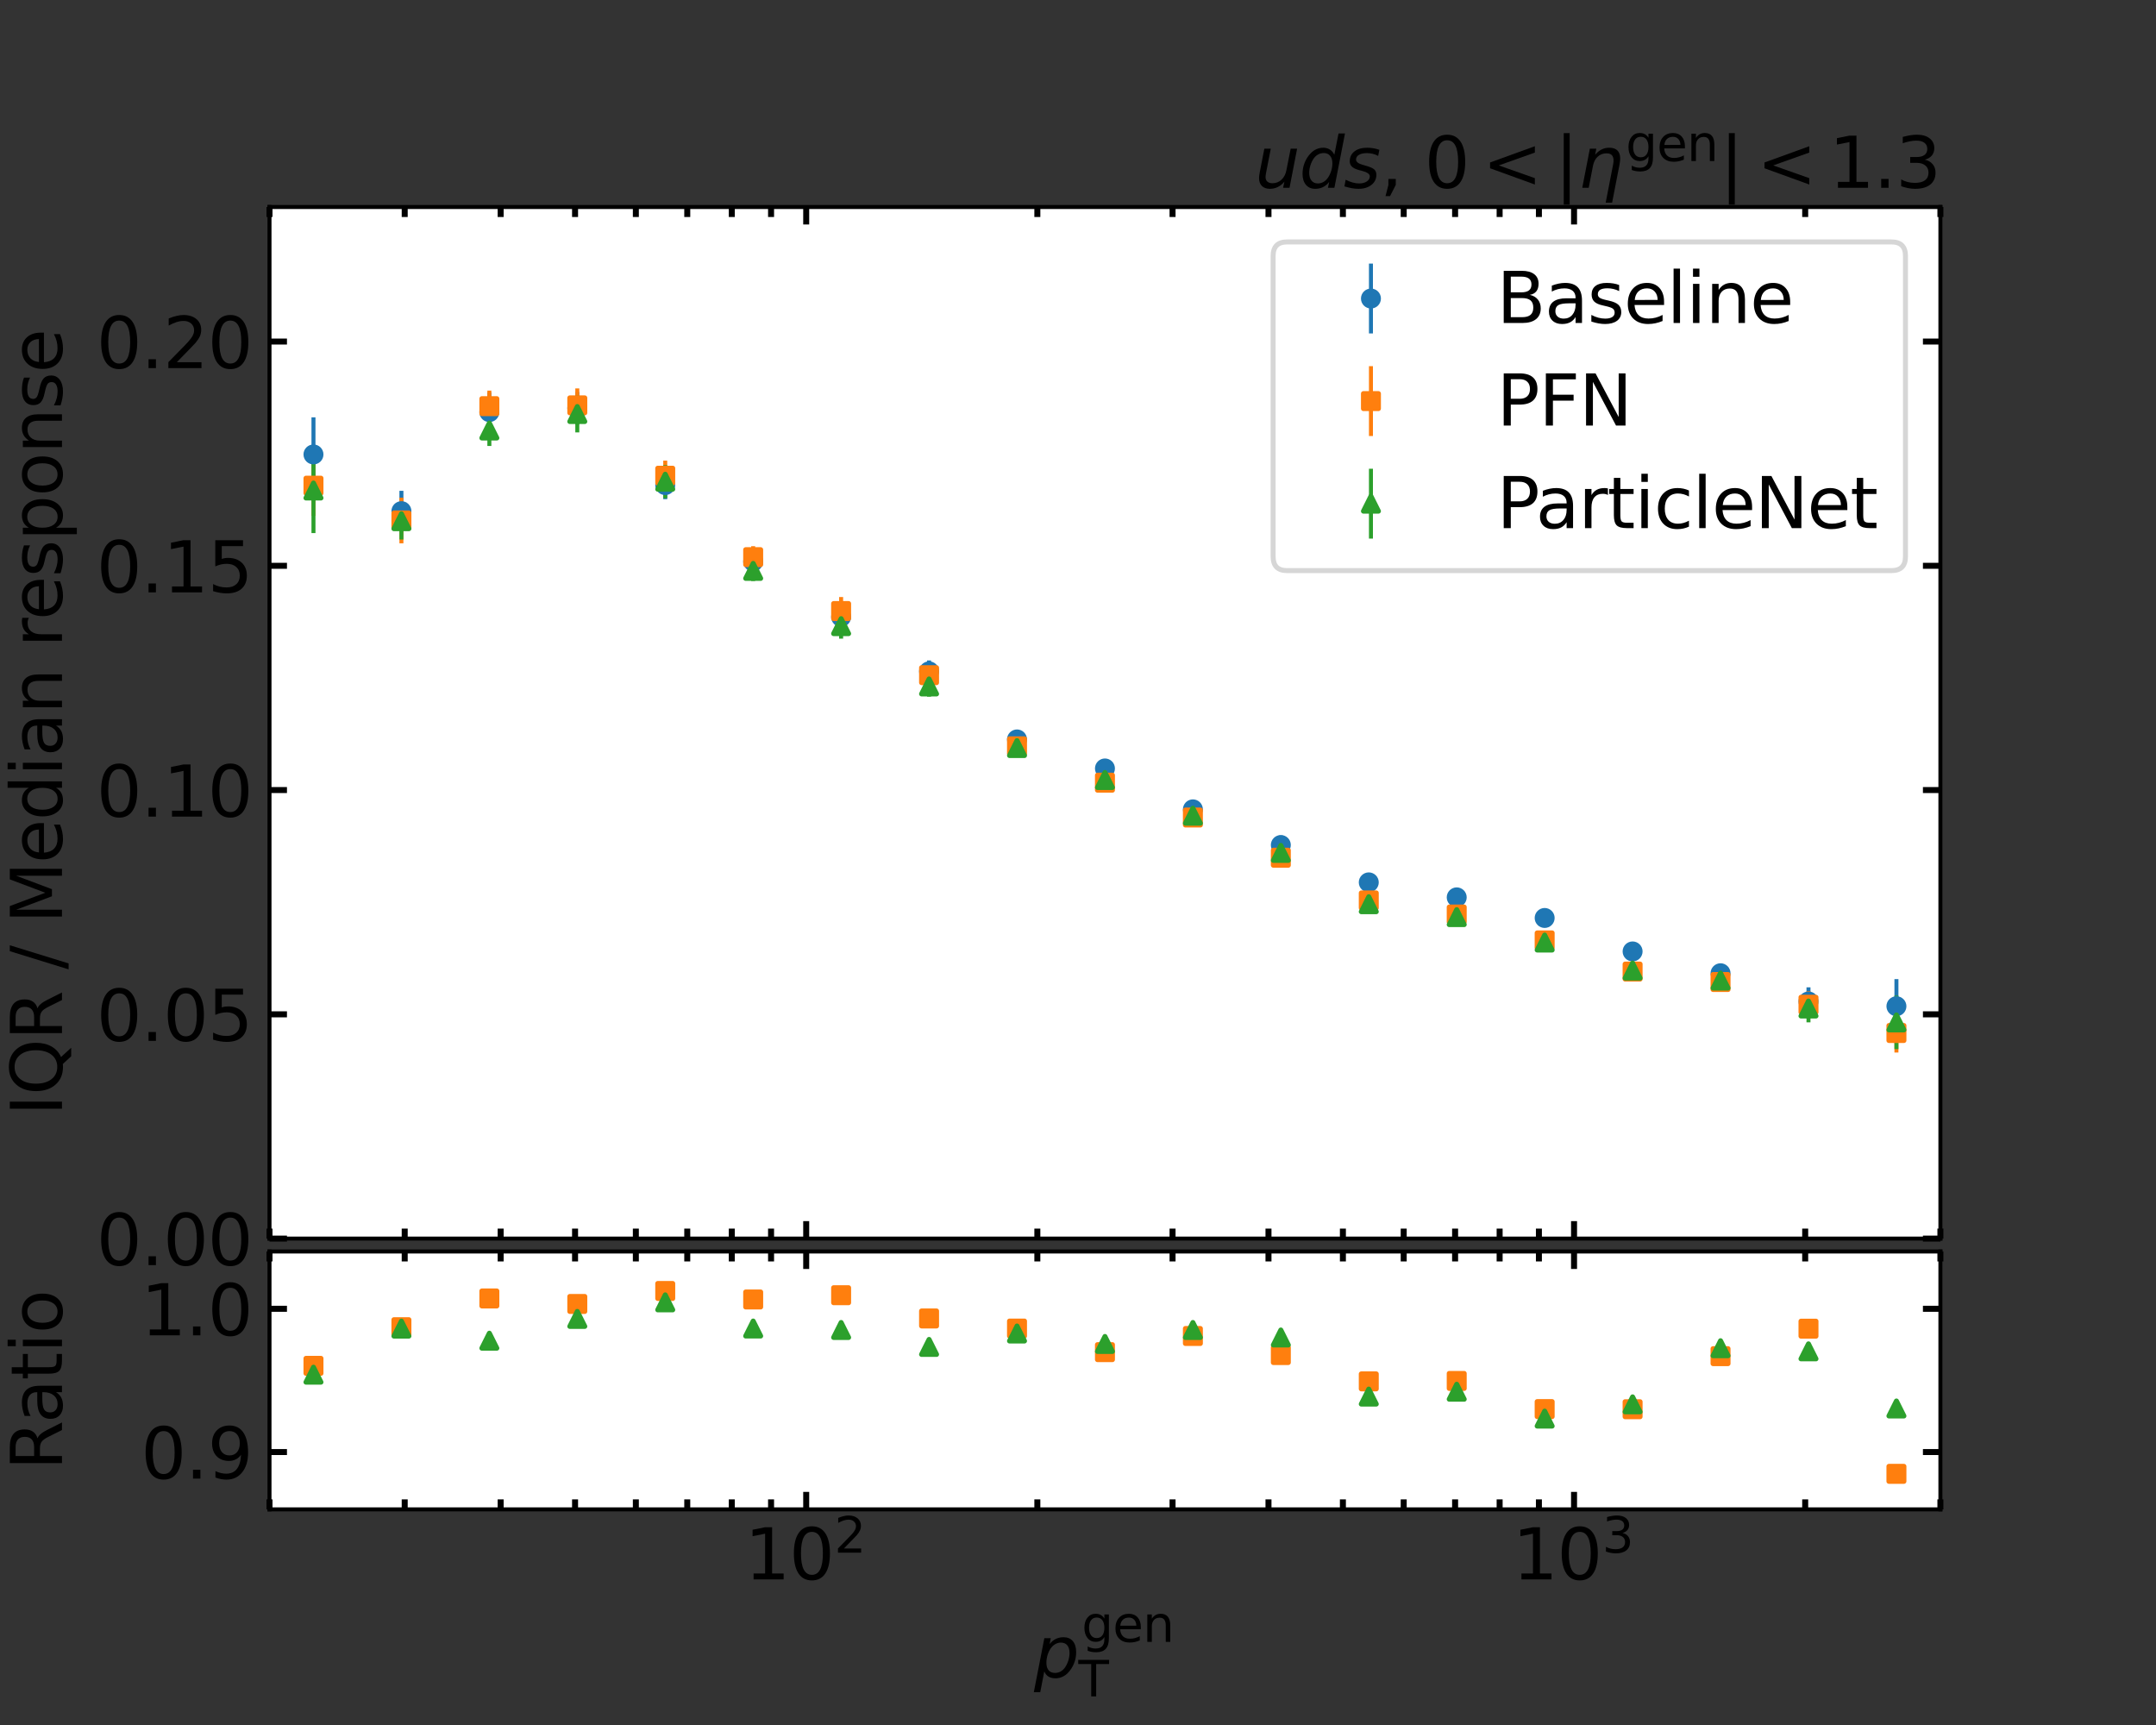 <?xml version="1.0" encoding="utf-8" standalone="no"?>
<!DOCTYPE svg PUBLIC "-//W3C//DTD SVG 1.1//EN"
  "http://www.w3.org/Graphics/SVG/1.1/DTD/svg11.dtd">
<svg xmlns:xlink="http://www.w3.org/1999/xlink" width="432pt" height="345.6pt" viewBox="0 0 432 345.6" xmlns="http://www.w3.org/2000/svg" version="1.1">
 <rect x="0" y="0" width="432" height="345.6" fill="#333333" stroke="none"/>
 <defs>
  <style type="text/css">*{stroke-linejoin: round; stroke-linecap: butt}</style>
 </defs>
 <g id="figure_1">
  <g id="patch_1">
   <path d="M 0 345.6 
L 432 345.6 
L 432 0 
L 0 0 
L 0 345.6 
z
" style="fill: none"/>
  </g>
  <g id="axes_1">
   <g id="patch_2">
    <path d="M 54 248.148 
L 388.8 248.148 
L 388.8 41.472 
L 54 41.472 
z
" style="fill: #ffffff"/>
   </g>
   <g id="matplotlib.axis_1">
    <g id="xtick_1">
     <g id="line2d_1">
      <defs>
       <path id="mbc3f642b6d" d="M 0 0 
L 0 -3.5 
" style="stroke: #000000; stroke-width: 1.2"/>
      </defs>
      <g>
       <use xlink:href="#mbc3f642b6d" x="161.539" y="248.148" style="stroke: #000000; stroke-width: 1.2"/>
      </g>
     </g>
     <g id="line2d_2">
      <defs>
       <path id="ma863854000" d="M 0 0 
L 0 3.5 
" style="stroke: #000000; stroke-width: 1.2"/>
      </defs>
      <g>
       <use xlink:href="#ma863854000" x="161.539" y="41.472" style="stroke: #000000; stroke-width: 1.2"/>
      </g>
     </g>
    </g>
    <g id="xtick_2">
     <g id="line2d_3">
      <g>
       <use xlink:href="#mbc3f642b6d" x="315.393" y="248.148" style="stroke: #000000; stroke-width: 1.2"/>
      </g>
     </g>
     <g id="line2d_4">
      <g>
       <use xlink:href="#ma863854000" x="315.393" y="41.472" style="stroke: #000000; stroke-width: 1.2"/>
      </g>
     </g>
    </g>
    <g id="xtick_3">
     <g id="line2d_5">
      <defs>
       <path id="m33c6b31c92" d="M 0 0 
L 0 -2 
" style="stroke: #000000; stroke-width: 1.2"/>
      </defs>
      <g>
       <use xlink:href="#m33c6b31c92" x="54" y="248.148" style="stroke: #000000; stroke-width: 1.2"/>
      </g>
     </g>
     <g id="line2d_6">
      <defs>
       <path id="m86036dd947" d="M 0 0 
L 0 2 
" style="stroke: #000000; stroke-width: 1.2"/>
      </defs>
      <g>
       <use xlink:href="#m86036dd947" x="54" y="41.472" style="stroke: #000000; stroke-width: 1.2"/>
      </g>
     </g>
    </g>
    <g id="xtick_4">
     <g id="line2d_7">
      <g>
       <use xlink:href="#m33c6b31c92" x="81.092" y="248.148" style="stroke: #000000; stroke-width: 1.2"/>
      </g>
     </g>
     <g id="line2d_8">
      <g>
       <use xlink:href="#m86036dd947" x="81.092" y="41.472" style="stroke: #000000; stroke-width: 1.2"/>
      </g>
     </g>
    </g>
    <g id="xtick_5">
     <g id="line2d_9">
      <g>
       <use xlink:href="#m33c6b31c92" x="100.315" y="248.148" style="stroke: #000000; stroke-width: 1.2"/>
      </g>
     </g>
     <g id="line2d_10">
      <g>
       <use xlink:href="#m86036dd947" x="100.315" y="41.472" style="stroke: #000000; stroke-width: 1.2"/>
      </g>
     </g>
    </g>
    <g id="xtick_6">
     <g id="line2d_11">
      <g>
       <use xlink:href="#m33c6b31c92" x="115.225" y="248.148" style="stroke: #000000; stroke-width: 1.2"/>
      </g>
     </g>
     <g id="line2d_12">
      <g>
       <use xlink:href="#m86036dd947" x="115.225" y="41.472" style="stroke: #000000; stroke-width: 1.2"/>
      </g>
     </g>
    </g>
    <g id="xtick_7">
     <g id="line2d_13">
      <g>
       <use xlink:href="#m33c6b31c92" x="127.407" y="248.148" style="stroke: #000000; stroke-width: 1.2"/>
      </g>
     </g>
     <g id="line2d_14">
      <g>
       <use xlink:href="#m86036dd947" x="127.407" y="41.472" style="stroke: #000000; stroke-width: 1.2"/>
      </g>
     </g>
    </g>
    <g id="xtick_8">
     <g id="line2d_15">
      <g>
       <use xlink:href="#m33c6b31c92" x="137.707" y="248.148" style="stroke: #000000; stroke-width: 1.2"/>
      </g>
     </g>
     <g id="line2d_16">
      <g>
       <use xlink:href="#m86036dd947" x="137.707" y="41.472" style="stroke: #000000; stroke-width: 1.2"/>
      </g>
     </g>
    </g>
    <g id="xtick_9">
     <g id="line2d_17">
      <g>
       <use xlink:href="#m33c6b31c92" x="146.629" y="248.148" style="stroke: #000000; stroke-width: 1.2"/>
      </g>
     </g>
     <g id="line2d_18">
      <g>
       <use xlink:href="#m86036dd947" x="146.629" y="41.472" style="stroke: #000000; stroke-width: 1.2"/>
      </g>
     </g>
    </g>
    <g id="xtick_10">
     <g id="line2d_19">
      <g>
       <use xlink:href="#m33c6b31c92" x="154.499" y="248.148" style="stroke: #000000; stroke-width: 1.2"/>
      </g>
     </g>
     <g id="line2d_20">
      <g>
       <use xlink:href="#m86036dd947" x="154.499" y="41.472" style="stroke: #000000; stroke-width: 1.2"/>
      </g>
     </g>
    </g>
    <g id="xtick_11">
     <g id="line2d_21">
      <g>
       <use xlink:href="#m33c6b31c92" x="207.854" y="248.148" style="stroke: #000000; stroke-width: 1.2"/>
      </g>
     </g>
     <g id="line2d_22">
      <g>
       <use xlink:href="#m86036dd947" x="207.854" y="41.472" style="stroke: #000000; stroke-width: 1.2"/>
      </g>
     </g>
    </g>
    <g id="xtick_12">
     <g id="line2d_23">
      <g>
       <use xlink:href="#m33c6b31c92" x="234.946" y="248.148" style="stroke: #000000; stroke-width: 1.2"/>
      </g>
     </g>
     <g id="line2d_24">
      <g>
       <use xlink:href="#m86036dd947" x="234.946" y="41.472" style="stroke: #000000; stroke-width: 1.2"/>
      </g>
     </g>
    </g>
    <g id="xtick_13">
     <g id="line2d_25">
      <g>
       <use xlink:href="#m33c6b31c92" x="254.168" y="248.148" style="stroke: #000000; stroke-width: 1.2"/>
      </g>
     </g>
     <g id="line2d_26">
      <g>
       <use xlink:href="#m86036dd947" x="254.168" y="41.472" style="stroke: #000000; stroke-width: 1.2"/>
      </g>
     </g>
    </g>
    <g id="xtick_14">
     <g id="line2d_27">
      <g>
       <use xlink:href="#m33c6b31c92" x="269.078" y="248.148" style="stroke: #000000; stroke-width: 1.2"/>
      </g>
     </g>
     <g id="line2d_28">
      <g>
       <use xlink:href="#m86036dd947" x="269.078" y="41.472" style="stroke: #000000; stroke-width: 1.2"/>
      </g>
     </g>
    </g>
    <g id="xtick_15">
     <g id="line2d_29">
      <g>
       <use xlink:href="#m33c6b31c92" x="281.261" y="248.148" style="stroke: #000000; stroke-width: 1.2"/>
      </g>
     </g>
     <g id="line2d_30">
      <g>
       <use xlink:href="#m86036dd947" x="281.261" y="41.472" style="stroke: #000000; stroke-width: 1.2"/>
      </g>
     </g>
    </g>
    <g id="xtick_16">
     <g id="line2d_31">
      <g>
       <use xlink:href="#m33c6b31c92" x="291.561" y="248.148" style="stroke: #000000; stroke-width: 1.2"/>
      </g>
     </g>
     <g id="line2d_32">
      <g>
       <use xlink:href="#m86036dd947" x="291.561" y="41.472" style="stroke: #000000; stroke-width: 1.2"/>
      </g>
     </g>
    </g>
    <g id="xtick_17">
     <g id="line2d_33">
      <g>
       <use xlink:href="#m33c6b31c92" x="300.483" y="248.148" style="stroke: #000000; stroke-width: 1.2"/>
      </g>
     </g>
     <g id="line2d_34">
      <g>
       <use xlink:href="#m86036dd947" x="300.483" y="41.472" style="stroke: #000000; stroke-width: 1.2"/>
      </g>
     </g>
    </g>
    <g id="xtick_18">
     <g id="line2d_35">
      <g>
       <use xlink:href="#m33c6b31c92" x="308.353" y="248.148" style="stroke: #000000; stroke-width: 1.2"/>
      </g>
     </g>
     <g id="line2d_36">
      <g>
       <use xlink:href="#m86036dd947" x="308.353" y="41.472" style="stroke: #000000; stroke-width: 1.2"/>
      </g>
     </g>
    </g>
    <g id="xtick_19">
     <g id="line2d_37">
      <g>
       <use xlink:href="#m33c6b31c92" x="361.708" y="248.148" style="stroke: #000000; stroke-width: 1.2"/>
      </g>
     </g>
     <g id="line2d_38">
      <g>
       <use xlink:href="#m86036dd947" x="361.708" y="41.472" style="stroke: #000000; stroke-width: 1.2"/>
      </g>
     </g>
    </g>
    <g id="xtick_20">
     <g id="line2d_39">
      <g>
       <use xlink:href="#m33c6b31c92" x="388.8" y="248.148" style="stroke: #000000; stroke-width: 1.2"/>
      </g>
     </g>
     <g id="line2d_40">
      <g>
       <use xlink:href="#m86036dd947" x="388.8" y="41.472" style="stroke: #000000; stroke-width: 1.2"/>
      </g>
     </g>
    </g>
   </g>
   <g id="matplotlib.axis_2">
    <g id="ytick_1">
     <g id="line2d_41">
      <defs>
       <path id="m131b2c38ef" d="M 0 0 
L 3.5 0 
" style="stroke: #000000; stroke-width: 1.2"/>
      </defs>
      <g>
       <use xlink:href="#m131b2c38ef" x="54" y="248.148" style="stroke: #000000; stroke-width: 1.2"/>
      </g>
     </g>
     <g id="line2d_42">
      <defs>
       <path id="m256f4bc343" d="M 0 0 
L -3.5 0 
" style="stroke: #000000; stroke-width: 1.2"/>
      </defs>
      <g>
       <use xlink:href="#m256f4bc343" x="388.8" y="248.148" style="stroke: #000000; stroke-width: 1.2"/>
      </g>
     </g>
     <g id="text_1">
      <!-- 0.00 -->
      <g transform="translate(19.328 253.467)scale(0.14 -0.14)">
       <defs>
        <path id="DejaVuSans-30" d="M 2034 4250 
Q 1547 4250 1301 3770 
Q 1056 3291 1056 2328 
Q 1056 1369 1301 889 
Q 1547 409 2034 409 
Q 2525 409 2770 889 
Q 3016 1369 3016 2328 
Q 3016 3291 2770 3770 
Q 2525 4250 2034 4250 
z
M 2034 4750 
Q 2819 4750 3233 4129 
Q 3647 3509 3647 2328 
Q 3647 1150 3233 529 
Q 2819 -91 2034 -91 
Q 1250 -91 836 529 
Q 422 1150 422 2328 
Q 422 3509 836 4129 
Q 1250 4750 2034 4750 
z
" transform="scale(0.016)"/>
        <path id="DejaVuSans-2e" d="M 684 794 
L 1344 794 
L 1344 0 
L 684 0 
L 684 794 
z
" transform="scale(0.016)"/>
       </defs>
       <use xlink:href="#DejaVuSans-30"/>
       <use xlink:href="#DejaVuSans-2e" x="63.623"/>
       <use xlink:href="#DejaVuSans-30" x="95.41"/>
       <use xlink:href="#DejaVuSans-30" x="159.033"/>
      </g>
     </g>
    </g>
    <g id="ytick_2">
     <g id="line2d_43">
      <g>
       <use xlink:href="#m131b2c38ef" x="54" y="203.218" style="stroke: #000000; stroke-width: 1.2"/>
      </g>
     </g>
     <g id="line2d_44">
      <g>
       <use xlink:href="#m256f4bc343" x="388.8" y="203.218" style="stroke: #000000; stroke-width: 1.2"/>
      </g>
     </g>
     <g id="text_2">
      <!-- 0.05 -->
      <g transform="translate(19.328 208.537)scale(0.14 -0.14)">
       <defs>
        <path id="DejaVuSans-35" d="M 691 4666 
L 3169 4666 
L 3169 4134 
L 1269 4134 
L 1269 2991 
Q 1406 3038 1543 3061 
Q 1681 3084 1819 3084 
Q 2600 3084 3056 2656 
Q 3513 2228 3513 1497 
Q 3513 744 3044 326 
Q 2575 -91 1722 -91 
Q 1428 -91 1123 -41 
Q 819 9 494 109 
L 494 744 
Q 775 591 1075 516 
Q 1375 441 1709 441 
Q 2250 441 2565 725 
Q 2881 1009 2881 1497 
Q 2881 1984 2565 2268 
Q 2250 2553 1709 2553 
Q 1456 2553 1204 2497 
Q 953 2441 691 2322 
L 691 4666 
z
" transform="scale(0.016)"/>
       </defs>
       <use xlink:href="#DejaVuSans-30"/>
       <use xlink:href="#DejaVuSans-2e" x="63.623"/>
       <use xlink:href="#DejaVuSans-30" x="95.41"/>
       <use xlink:href="#DejaVuSans-35" x="159.033"/>
      </g>
     </g>
    </g>
    <g id="ytick_3">
     <g id="line2d_45">
      <g>
       <use xlink:href="#m131b2c38ef" x="54" y="158.289" style="stroke: #000000; stroke-width: 1.2"/>
      </g>
     </g>
     <g id="line2d_46">
      <g>
       <use xlink:href="#m256f4bc343" x="388.8" y="158.289" style="stroke: #000000; stroke-width: 1.2"/>
      </g>
     </g>
     <g id="text_3">
      <!-- 0.10 -->
      <g transform="translate(19.328 163.608)scale(0.14 -0.14)">
       <defs>
        <path id="DejaVuSans-31" d="M 794 531 
L 1825 531 
L 1825 4091 
L 703 3866 
L 703 4441 
L 1819 4666 
L 2450 4666 
L 2450 531 
L 3481 531 
L 3481 0 
L 794 0 
L 794 531 
z
" transform="scale(0.016)"/>
       </defs>
       <use xlink:href="#DejaVuSans-30"/>
       <use xlink:href="#DejaVuSans-2e" x="63.623"/>
       <use xlink:href="#DejaVuSans-31" x="95.41"/>
       <use xlink:href="#DejaVuSans-30" x="159.033"/>
      </g>
     </g>
    </g>
    <g id="ytick_4">
     <g id="line2d_47">
      <g>
       <use xlink:href="#m131b2c38ef" x="54" y="113.359" style="stroke: #000000; stroke-width: 1.2"/>
      </g>
     </g>
     <g id="line2d_48">
      <g>
       <use xlink:href="#m256f4bc343" x="388.8" y="113.359" style="stroke: #000000; stroke-width: 1.2"/>
      </g>
     </g>
     <g id="text_4">
      <!-- 0.15 -->
      <g transform="translate(19.328 118.678)scale(0.14 -0.14)">
       <use xlink:href="#DejaVuSans-30"/>
       <use xlink:href="#DejaVuSans-2e" x="63.623"/>
       <use xlink:href="#DejaVuSans-31" x="95.41"/>
       <use xlink:href="#DejaVuSans-35" x="159.033"/>
      </g>
     </g>
    </g>
    <g id="ytick_5">
     <g id="line2d_49">
      <g>
       <use xlink:href="#m131b2c38ef" x="54" y="68.43" style="stroke: #000000; stroke-width: 1.2"/>
      </g>
     </g>
     <g id="line2d_50">
      <g>
       <use xlink:href="#m256f4bc343" x="388.8" y="68.43" style="stroke: #000000; stroke-width: 1.2"/>
      </g>
     </g>
     <g id="text_5">
      <!-- 0.20 -->
      <g transform="translate(19.328 73.749)scale(0.14 -0.14)">
       <defs>
        <path id="DejaVuSans-32" d="M 1228 531 
L 3431 531 
L 3431 0 
L 469 0 
L 469 531 
Q 828 903 1448 1529 
Q 2069 2156 2228 2338 
Q 2531 2678 2651 2914 
Q 2772 3150 2772 3378 
Q 2772 3750 2511 3984 
Q 2250 4219 1831 4219 
Q 1534 4219 1204 4116 
Q 875 4013 500 3803 
L 500 4441 
Q 881 4594 1212 4672 
Q 1544 4750 1819 4750 
Q 2544 4750 2975 4387 
Q 3406 4025 3406 3419 
Q 3406 3131 3298 2873 
Q 3191 2616 2906 2266 
Q 2828 2175 2409 1742 
Q 1991 1309 1228 531 
z
" transform="scale(0.016)"/>
       </defs>
       <use xlink:href="#DejaVuSans-30"/>
       <use xlink:href="#DejaVuSans-2e" x="63.623"/>
       <use xlink:href="#DejaVuSans-32" x="95.41"/>
       <use xlink:href="#DejaVuSans-30" x="159.033"/>
      </g>
     </g>
    </g>
    <g id="text_6">
     <!-- IQR / Median response -->
     <g transform="translate(12.417 223.534)rotate(-90)scale(0.14 -0.14)">
      <defs>
       <path id="DejaVuSans-49" d="M 628 4666 
L 1259 4666 
L 1259 0 
L 628 0 
L 628 4666 
z
" transform="scale(0.016)"/>
       <path id="DejaVuSans-51" d="M 2522 4238 
Q 1834 4238 1429 3725 
Q 1025 3213 1025 2328 
Q 1025 1447 1429 934 
Q 1834 422 2522 422 
Q 3209 422 3611 934 
Q 4013 1447 4013 2328 
Q 4013 3213 3611 3725 
Q 3209 4238 2522 4238 
z
M 3406 84 
L 4238 -825 
L 3475 -825 
L 2784 -78 
Q 2681 -84 2626 -87 
Q 2572 -91 2522 -91 
Q 1538 -91 948 567 
Q 359 1225 359 2328 
Q 359 3434 948 4092 
Q 1538 4750 2522 4750 
Q 3503 4750 4090 4092 
Q 4678 3434 4678 2328 
Q 4678 1516 4351 937 
Q 4025 359 3406 84 
z
" transform="scale(0.016)"/>
       <path id="DejaVuSans-52" d="M 2841 2188 
Q 3044 2119 3236 1894 
Q 3428 1669 3622 1275 
L 4263 0 
L 3584 0 
L 2988 1197 
Q 2756 1666 2539 1819 
Q 2322 1972 1947 1972 
L 1259 1972 
L 1259 0 
L 628 0 
L 628 4666 
L 2053 4666 
Q 2853 4666 3247 4331 
Q 3641 3997 3641 3322 
Q 3641 2881 3436 2590 
Q 3231 2300 2841 2188 
z
M 1259 4147 
L 1259 2491 
L 2053 2491 
Q 2509 2491 2742 2702 
Q 2975 2913 2975 3322 
Q 2975 3731 2742 3939 
Q 2509 4147 2053 4147 
L 1259 4147 
z
" transform="scale(0.016)"/>
       <path id="DejaVuSans-20" transform="scale(0.016)"/>
       <path id="DejaVuSans-2f" d="M 1625 4666 
L 2156 4666 
L 531 -594 
L 0 -594 
L 1625 4666 
z
" transform="scale(0.016)"/>
       <path id="DejaVuSans-4d" d="M 628 4666 
L 1569 4666 
L 2759 1491 
L 3956 4666 
L 4897 4666 
L 4897 0 
L 4281 0 
L 4281 4097 
L 3078 897 
L 2444 897 
L 1241 4097 
L 1241 0 
L 628 0 
L 628 4666 
z
" transform="scale(0.016)"/>
       <path id="DejaVuSans-65" d="M 3597 1894 
L 3597 1613 
L 953 1613 
Q 991 1019 1311 708 
Q 1631 397 2203 397 
Q 2534 397 2845 478 
Q 3156 559 3463 722 
L 3463 178 
Q 3153 47 2828 -22 
Q 2503 -91 2169 -91 
Q 1331 -91 842 396 
Q 353 884 353 1716 
Q 353 2575 817 3079 
Q 1281 3584 2069 3584 
Q 2775 3584 3186 3129 
Q 3597 2675 3597 1894 
z
M 3022 2063 
Q 3016 2534 2758 2815 
Q 2500 3097 2075 3097 
Q 1594 3097 1305 2825 
Q 1016 2553 972 2059 
L 3022 2063 
z
" transform="scale(0.016)"/>
       <path id="DejaVuSans-64" d="M 2906 2969 
L 2906 4863 
L 3481 4863 
L 3481 0 
L 2906 0 
L 2906 525 
Q 2725 213 2448 61 
Q 2172 -91 1784 -91 
Q 1150 -91 751 415 
Q 353 922 353 1747 
Q 353 2572 751 3078 
Q 1150 3584 1784 3584 
Q 2172 3584 2448 3432 
Q 2725 3281 2906 2969 
z
M 947 1747 
Q 947 1113 1208 752 
Q 1469 391 1925 391 
Q 2381 391 2643 752 
Q 2906 1113 2906 1747 
Q 2906 2381 2643 2742 
Q 2381 3103 1925 3103 
Q 1469 3103 1208 2742 
Q 947 2381 947 1747 
z
" transform="scale(0.016)"/>
       <path id="DejaVuSans-69" d="M 603 3500 
L 1178 3500 
L 1178 0 
L 603 0 
L 603 3500 
z
M 603 4863 
L 1178 4863 
L 1178 4134 
L 603 4134 
L 603 4863 
z
" transform="scale(0.016)"/>
       <path id="DejaVuSans-61" d="M 2194 1759 
Q 1497 1759 1228 1600 
Q 959 1441 959 1056 
Q 959 750 1161 570 
Q 1363 391 1709 391 
Q 2188 391 2477 730 
Q 2766 1069 2766 1631 
L 2766 1759 
L 2194 1759 
z
M 3341 1997 
L 3341 0 
L 2766 0 
L 2766 531 
Q 2569 213 2275 61 
Q 1981 -91 1556 -91 
Q 1019 -91 701 211 
Q 384 513 384 1019 
Q 384 1609 779 1909 
Q 1175 2209 1959 2209 
L 2766 2209 
L 2766 2266 
Q 2766 2663 2505 2880 
Q 2244 3097 1772 3097 
Q 1472 3097 1187 3025 
Q 903 2953 641 2809 
L 641 3341 
Q 956 3463 1253 3523 
Q 1550 3584 1831 3584 
Q 2591 3584 2966 3190 
Q 3341 2797 3341 1997 
z
" transform="scale(0.016)"/>
       <path id="DejaVuSans-6e" d="M 3513 2113 
L 3513 0 
L 2938 0 
L 2938 2094 
Q 2938 2591 2744 2837 
Q 2550 3084 2163 3084 
Q 1697 3084 1428 2787 
Q 1159 2491 1159 1978 
L 1159 0 
L 581 0 
L 581 3500 
L 1159 3500 
L 1159 2956 
Q 1366 3272 1645 3428 
Q 1925 3584 2291 3584 
Q 2894 3584 3203 3211 
Q 3513 2838 3513 2113 
z
" transform="scale(0.016)"/>
       <path id="DejaVuSans-72" d="M 2631 2963 
Q 2534 3019 2420 3045 
Q 2306 3072 2169 3072 
Q 1681 3072 1420 2755 
Q 1159 2438 1159 1844 
L 1159 0 
L 581 0 
L 581 3500 
L 1159 3500 
L 1159 2956 
Q 1341 3275 1631 3429 
Q 1922 3584 2338 3584 
Q 2397 3584 2469 3576 
Q 2541 3569 2628 3553 
L 2631 2963 
z
" transform="scale(0.016)"/>
       <path id="DejaVuSans-73" d="M 2834 3397 
L 2834 2853 
Q 2591 2978 2328 3040 
Q 2066 3103 1784 3103 
Q 1356 3103 1142 2972 
Q 928 2841 928 2578 
Q 928 2378 1081 2264 
Q 1234 2150 1697 2047 
L 1894 2003 
Q 2506 1872 2764 1633 
Q 3022 1394 3022 966 
Q 3022 478 2636 193 
Q 2250 -91 1575 -91 
Q 1294 -91 989 -36 
Q 684 19 347 128 
L 347 722 
Q 666 556 975 473 
Q 1284 391 1588 391 
Q 1994 391 2212 530 
Q 2431 669 2431 922 
Q 2431 1156 2273 1281 
Q 2116 1406 1581 1522 
L 1381 1569 
Q 847 1681 609 1914 
Q 372 2147 372 2553 
Q 372 3047 722 3315 
Q 1072 3584 1716 3584 
Q 2034 3584 2315 3537 
Q 2597 3491 2834 3397 
z
" transform="scale(0.016)"/>
       <path id="DejaVuSans-70" d="M 1159 525 
L 1159 -1331 
L 581 -1331 
L 581 3500 
L 1159 3500 
L 1159 2969 
Q 1341 3281 1617 3432 
Q 1894 3584 2278 3584 
Q 2916 3584 3314 3078 
Q 3713 2572 3713 1747 
Q 3713 922 3314 415 
Q 2916 -91 2278 -91 
Q 1894 -91 1617 61 
Q 1341 213 1159 525 
z
M 3116 1747 
Q 3116 2381 2855 2742 
Q 2594 3103 2138 3103 
Q 1681 3103 1420 2742 
Q 1159 2381 1159 1747 
Q 1159 1113 1420 752 
Q 1681 391 2138 391 
Q 2594 391 2855 752 
Q 3116 1113 3116 1747 
z
" transform="scale(0.016)"/>
       <path id="DejaVuSans-6f" d="M 1959 3097 
Q 1497 3097 1228 2736 
Q 959 2375 959 1747 
Q 959 1119 1226 758 
Q 1494 397 1959 397 
Q 2419 397 2687 759 
Q 2956 1122 2956 1747 
Q 2956 2369 2687 2733 
Q 2419 3097 1959 3097 
z
M 1959 3584 
Q 2709 3584 3137 3096 
Q 3566 2609 3566 1747 
Q 3566 888 3137 398 
Q 2709 -91 1959 -91 
Q 1206 -91 779 398 
Q 353 888 353 1747 
Q 353 2609 779 3096 
Q 1206 3584 1959 3584 
z
" transform="scale(0.016)"/>
      </defs>
      <use xlink:href="#DejaVuSans-49"/>
      <use xlink:href="#DejaVuSans-51" x="29.492"/>
      <use xlink:href="#DejaVuSans-52" x="108.203"/>
      <use xlink:href="#DejaVuSans-20" x="177.686"/>
      <use xlink:href="#DejaVuSans-2f" x="209.473"/>
      <use xlink:href="#DejaVuSans-20" x="243.164"/>
      <use xlink:href="#DejaVuSans-4d" x="274.951"/>
      <use xlink:href="#DejaVuSans-65" x="361.23"/>
      <use xlink:href="#DejaVuSans-64" x="422.754"/>
      <use xlink:href="#DejaVuSans-69" x="486.23"/>
      <use xlink:href="#DejaVuSans-61" x="514.014"/>
      <use xlink:href="#DejaVuSans-6e" x="575.293"/>
      <use xlink:href="#DejaVuSans-20" x="638.672"/>
      <use xlink:href="#DejaVuSans-72" x="670.459"/>
      <use xlink:href="#DejaVuSans-65" x="709.322"/>
      <use xlink:href="#DejaVuSans-73" x="770.846"/>
      <use xlink:href="#DejaVuSans-70" x="822.945"/>
      <use xlink:href="#DejaVuSans-6f" x="886.422"/>
      <use xlink:href="#DejaVuSans-6e" x="947.604"/>
      <use xlink:href="#DejaVuSans-73" x="1010.982"/>
      <use xlink:href="#DejaVuSans-65" x="1063.082"/>
     </g>
    </g>
   </g>
   <g id="LineCollection_1">
    <path d="M 62.811 98.481 
L 62.811 83.613 
" clip-path="url(#p5617e45fcf)" style="fill: none; stroke: #1f77b4; stroke-width: 0.8"/>
    <path d="M 80.432 106.476 
L 80.432 98.338 
" clip-path="url(#p5617e45fcf)" style="fill: none; stroke: #1f77b4; stroke-width: 0.8"/>
    <path d="M 98.053 86.51 
L 98.053 78.618 
" clip-path="url(#p5617e45fcf)" style="fill: none; stroke: #1f77b4; stroke-width: 0.8"/>
    <path d="M 115.674 85.032 
L 115.674 78.521 
" clip-path="url(#p5617e45fcf)" style="fill: none; stroke: #1f77b4; stroke-width: 0.8"/>
    <path d="M 133.295 100.01 
L 133.295 94.361 
" clip-path="url(#p5617e45fcf)" style="fill: none; stroke: #1f77b4; stroke-width: 0.8"/>
    <path d="M 150.916 115.297 
L 150.916 109.72 
" clip-path="url(#p5617e45fcf)" style="fill: none; stroke: #1f77b4; stroke-width: 0.8"/>
    <path d="M 168.537 125.96 
L 168.537 121.245 
" clip-path="url(#p5617e45fcf)" style="fill: none; stroke: #1f77b4; stroke-width: 0.8"/>
    <path d="M 186.158 136.684 
L 186.158 132.321 
" clip-path="url(#p5617e45fcf)" style="fill: none; stroke: #1f77b4; stroke-width: 0.8"/>
    <path d="M 203.779 150.003 
L 203.779 146.284 
" clip-path="url(#p5617e45fcf)" style="fill: none; stroke: #1f77b4; stroke-width: 0.8"/>
    <path d="M 221.4 155.24 
L 221.4 152.676 
" clip-path="url(#p5617e45fcf)" style="fill: none; stroke: #1f77b4; stroke-width: 0.8"/>
    <path d="M 239.021 163.603 
L 239.021 160.707 
" clip-path="url(#p5617e45fcf)" style="fill: none; stroke: #1f77b4; stroke-width: 0.8"/>
    <path d="M 256.642 171.201 
L 256.642 167.396 
" clip-path="url(#p5617e45fcf)" style="fill: none; stroke: #1f77b4; stroke-width: 0.8"/>
    <path d="M 274.263 178.035 
L 274.263 175.529 
" clip-path="url(#p5617e45fcf)" style="fill: none; stroke: #1f77b4; stroke-width: 0.8"/>
    <path d="M 291.884 181.188 
L 291.884 178.379 
" clip-path="url(#p5617e45fcf)" style="fill: none; stroke: #1f77b4; stroke-width: 0.8"/>
    <path d="M 309.505 185.267 
L 309.505 182.558 
" clip-path="url(#p5617e45fcf)" style="fill: none; stroke: #1f77b4; stroke-width: 0.8"/>
    <path d="M 327.126 192.476 
L 327.126 188.76 
" clip-path="url(#p5617e45fcf)" style="fill: none; stroke: #1f77b4; stroke-width: 0.8"/>
    <path d="M 344.747 196.392 
L 344.747 193.584 
" clip-path="url(#p5617e45fcf)" style="fill: none; stroke: #1f77b4; stroke-width: 0.8"/>
    <path d="M 362.368 203.472 
L 362.368 197.812 
" clip-path="url(#p5617e45fcf)" style="fill: none; stroke: #1f77b4; stroke-width: 0.8"/>
    <path d="M 379.989 207.034 
L 379.989 196.16 
" clip-path="url(#p5617e45fcf)" style="fill: none; stroke: #1f77b4; stroke-width: 0.8"/>
   </g>
   <g id="LineCollection_2">
    <path d="M 62.811 103.345 
L 62.811 91.262 
" clip-path="url(#p5617e45fcf)" style="fill: none; stroke: #ff7f0e; stroke-width: 0.8"/>
    <path d="M 80.432 108.853 
L 80.432 99.703 
" clip-path="url(#p5617e45fcf)" style="fill: none; stroke: #ff7f0e; stroke-width: 0.8"/>
    <path d="M 98.053 84.492 
L 98.053 78.251 
" clip-path="url(#p5617e45fcf)" style="fill: none; stroke: #ff7f0e; stroke-width: 0.8"/>
    <path d="M 115.674 84.614 
L 115.674 77.816 
" clip-path="url(#p5617e45fcf)" style="fill: none; stroke: #ff7f0e; stroke-width: 0.8"/>
    <path d="M 133.295 98.33 
L 133.295 92.287 
" clip-path="url(#p5617e45fcf)" style="fill: none; stroke: #ff7f0e; stroke-width: 0.8"/>
    <path d="M 150.916 113.823 
L 150.916 109.432 
" clip-path="url(#p5617e45fcf)" style="fill: none; stroke: #ff7f0e; stroke-width: 0.8"/>
    <path d="M 168.537 125.234 
L 168.537 119.612 
" clip-path="url(#p5617e45fcf)" style="fill: none; stroke: #ff7f0e; stroke-width: 0.8"/>
    <path d="M 186.158 137.109 
L 186.158 133.431 
" clip-path="url(#p5617e45fcf)" style="fill: none; stroke: #ff7f0e; stroke-width: 0.8"/>
    <path d="M 203.779 151.571 
L 203.779 147.474 
" clip-path="url(#p5617e45fcf)" style="fill: none; stroke: #ff7f0e; stroke-width: 0.8"/>
    <path d="M 221.4 158.744 
L 221.4 154.871 
" clip-path="url(#p5617e45fcf)" style="fill: none; stroke: #ff7f0e; stroke-width: 0.8"/>
    <path d="M 239.021 165.228 
L 239.021 162.347 
" clip-path="url(#p5617e45fcf)" style="fill: none; stroke: #ff7f0e; stroke-width: 0.8"/>
    <path d="M 256.642 173.281 
L 256.642 170.407 
" clip-path="url(#p5617e45fcf)" style="fill: none; stroke: #ff7f0e; stroke-width: 0.8"/>
    <path d="M 274.263 181.475 
L 274.263 179.321 
" clip-path="url(#p5617e45fcf)" style="fill: none; stroke: #ff7f0e; stroke-width: 0.8"/>
    <path d="M 291.884 184.594 
L 291.884 181.858 
" clip-path="url(#p5617e45fcf)" style="fill: none; stroke: #ff7f0e; stroke-width: 0.8"/>
    <path d="M 309.505 189.697 
L 309.505 187.122 
" clip-path="url(#p5617e45fcf)" style="fill: none; stroke: #ff7f0e; stroke-width: 0.8"/>
    <path d="M 327.126 196.292 
L 327.126 193.01 
" clip-path="url(#p5617e45fcf)" style="fill: none; stroke: #ff7f0e; stroke-width: 0.8"/>
    <path d="M 344.747 198.279 
L 344.747 195.21 
" clip-path="url(#p5617e45fcf)" style="fill: none; stroke: #ff7f0e; stroke-width: 0.8"/>
    <path d="M 362.368 204.033 
L 362.368 198.569 
" clip-path="url(#p5617e45fcf)" style="fill: none; stroke: #ff7f0e; stroke-width: 0.8"/>
    <path d="M 379.989 210.869 
L 379.989 203.051 
" clip-path="url(#p5617e45fcf)" style="fill: none; stroke: #ff7f0e; stroke-width: 0.8"/>
   </g>
   <g id="LineCollection_3">
    <path d="M 62.811 106.806 
L 62.811 89.735 
" clip-path="url(#p5617e45fcf)" style="fill: none; stroke: #2ca02c; stroke-width: 0.8"/>
    <path d="M 80.432 108.091 
L 80.432 100.754 
" clip-path="url(#p5617e45fcf)" style="fill: none; stroke: #2ca02c; stroke-width: 0.8"/>
    <path d="M 98.053 89.348 
L 98.053 83.154 
" clip-path="url(#p5617e45fcf)" style="fill: none; stroke: #2ca02c; stroke-width: 0.8"/>
    <path d="M 115.674 86.631 
L 115.674 79.268 
" clip-path="url(#p5617e45fcf)" style="fill: none; stroke: #2ca02c; stroke-width: 0.8"/>
    <path d="M 133.295 99.822 
L 133.295 93.196 
" clip-path="url(#p5617e45fcf)" style="fill: none; stroke: #2ca02c; stroke-width: 0.8"/>
    <path d="M 150.916 116.401 
L 150.916 112.354 
" clip-path="url(#p5617e45fcf)" style="fill: none; stroke: #2ca02c; stroke-width: 0.8"/>
    <path d="M 168.537 127.955 
L 168.537 122.934 
" clip-path="url(#p5617e45fcf)" style="fill: none; stroke: #2ca02c; stroke-width: 0.8"/>
    <path d="M 186.158 139.577 
L 186.158 135.478 
" clip-path="url(#p5617e45fcf)" style="fill: none; stroke: #2ca02c; stroke-width: 0.8"/>
    <path d="M 203.779 151.451 
L 203.779 148.286 
" clip-path="url(#p5617e45fcf)" style="fill: none; stroke: #2ca02c; stroke-width: 0.8"/>
    <path d="M 221.4 158.125 
L 221.4 154.415 
" clip-path="url(#p5617e45fcf)" style="fill: none; stroke: #2ca02c; stroke-width: 0.8"/>
    <path d="M 239.021 164.566 
L 239.021 162.288 
" clip-path="url(#p5617e45fcf)" style="fill: none; stroke: #2ca02c; stroke-width: 0.8"/>
    <path d="M 256.642 172.026 
L 256.642 169.73 
" clip-path="url(#p5617e45fcf)" style="fill: none; stroke: #2ca02c; stroke-width: 0.8"/>
    <path d="M 274.263 182.195 
L 274.263 180.115 
" clip-path="url(#p5617e45fcf)" style="fill: none; stroke: #2ca02c; stroke-width: 0.8"/>
    <path d="M 291.884 184.878 
L 291.884 182.604 
" clip-path="url(#p5617e45fcf)" style="fill: none; stroke: #2ca02c; stroke-width: 0.8"/>
    <path d="M 309.505 190.411 
L 309.505 187.259 
" clip-path="url(#p5617e45fcf)" style="fill: none; stroke: #2ca02c; stroke-width: 0.8"/>
    <path d="M 327.126 196.127 
L 327.126 192.785 
" clip-path="url(#p5617e45fcf)" style="fill: none; stroke: #2ca02c; stroke-width: 0.8"/>
    <path d="M 344.747 198.034 
L 344.747 194.868 
" clip-path="url(#p5617e45fcf)" style="fill: none; stroke: #2ca02c; stroke-width: 0.8"/>
    <path d="M 362.368 204.82 
L 362.368 199.286 
" clip-path="url(#p5617e45fcf)" style="fill: none; stroke: #2ca02c; stroke-width: 0.8"/>
    <path d="M 379.989 210.199 
L 379.989 199.474 
" clip-path="url(#p5617e45fcf)" style="fill: none; stroke: #2ca02c; stroke-width: 0.8"/>
   </g>
   <g id="line2d_51">
    <path d="M 62.811 91.047 
L 80.432 102.407 
L 98.053 82.564 
L 115.674 81.776 
L 133.295 97.186 
L 150.916 112.509 
L 168.537 123.603 
L 186.158 134.502 
L 203.779 148.144 
L 221.4 153.958 
L 239.021 162.155 
L 256.642 169.298 
L 274.263 176.782 
L 291.884 179.784 
L 309.505 183.912 
L 327.126 190.618 
L 344.747 194.988 
L 362.368 200.642 
L 379.989 201.597 
" clip-path="url(#p5617e45fcf)" style="fill: none"/>
    <defs>
     <path id="m532aa52ad4" d="M 0 1.5 
C 0.398 1.5 0.779 1.342 1.061 1.061 
C 1.342 0.779 1.5 0.398 1.5 0 
C 1.5 -0.398 1.342 -0.779 1.061 -1.061 
C 0.779 -1.342 0.398 -1.5 0 -1.5 
C -0.398 -1.5 -0.779 -1.342 -1.061 -1.061 
C -1.342 -0.779 -1.5 -0.398 -1.5 0 
C -1.5 0.398 -1.342 0.779 -1.061 1.061 
C -0.779 1.342 -0.398 1.5 0 1.5 
z
" style="stroke: #1f77b4"/>
    </defs>
    <g clip-path="url(#p5617e45fcf)">
     <use xlink:href="#m532aa52ad4" x="62.811" y="91.047" style="fill: #1f77b4; stroke: #1f77b4"/>
     <use xlink:href="#m532aa52ad4" x="80.432" y="102.407" style="fill: #1f77b4; stroke: #1f77b4"/>
     <use xlink:href="#m532aa52ad4" x="98.053" y="82.564" style="fill: #1f77b4; stroke: #1f77b4"/>
     <use xlink:href="#m532aa52ad4" x="115.674" y="81.776" style="fill: #1f77b4; stroke: #1f77b4"/>
     <use xlink:href="#m532aa52ad4" x="133.295" y="97.186" style="fill: #1f77b4; stroke: #1f77b4"/>
     <use xlink:href="#m532aa52ad4" x="150.916" y="112.509" style="fill: #1f77b4; stroke: #1f77b4"/>
     <use xlink:href="#m532aa52ad4" x="168.537" y="123.603" style="fill: #1f77b4; stroke: #1f77b4"/>
     <use xlink:href="#m532aa52ad4" x="186.158" y="134.502" style="fill: #1f77b4; stroke: #1f77b4"/>
     <use xlink:href="#m532aa52ad4" x="203.779" y="148.144" style="fill: #1f77b4; stroke: #1f77b4"/>
     <use xlink:href="#m532aa52ad4" x="221.4" y="153.958" style="fill: #1f77b4; stroke: #1f77b4"/>
     <use xlink:href="#m532aa52ad4" x="239.021" y="162.155" style="fill: #1f77b4; stroke: #1f77b4"/>
     <use xlink:href="#m532aa52ad4" x="256.642" y="169.298" style="fill: #1f77b4; stroke: #1f77b4"/>
     <use xlink:href="#m532aa52ad4" x="274.263" y="176.782" style="fill: #1f77b4; stroke: #1f77b4"/>
     <use xlink:href="#m532aa52ad4" x="291.884" y="179.784" style="fill: #1f77b4; stroke: #1f77b4"/>
     <use xlink:href="#m532aa52ad4" x="309.505" y="183.912" style="fill: #1f77b4; stroke: #1f77b4"/>
     <use xlink:href="#m532aa52ad4" x="327.126" y="190.618" style="fill: #1f77b4; stroke: #1f77b4"/>
     <use xlink:href="#m532aa52ad4" x="344.747" y="194.988" style="fill: #1f77b4; stroke: #1f77b4"/>
     <use xlink:href="#m532aa52ad4" x="362.368" y="200.642" style="fill: #1f77b4; stroke: #1f77b4"/>
     <use xlink:href="#m532aa52ad4" x="379.989" y="201.597" style="fill: #1f77b4; stroke: #1f77b4"/>
    </g>
   </g>
   <g id="line2d_52">
    <path d="M 62.811 97.303 
L 80.432 104.278 
L 98.053 81.372 
L 115.674 81.215 
L 133.295 95.308 
L 150.916 111.627 
L 168.537 122.423 
L 186.158 135.27 
L 203.779 149.523 
L 221.4 156.807 
L 239.021 163.788 
L 256.642 171.844 
L 274.263 180.398 
L 291.884 183.226 
L 309.505 188.41 
L 327.126 194.651 
L 344.747 196.745 
L 362.368 201.301 
L 379.989 206.96 
" clip-path="url(#p5617e45fcf)" style="fill: none"/>
    <defs>
     <path id="m5902fc9492" d="M -1.5 1.5 
L 1.5 1.5 
L 1.5 -1.5 
L -1.5 -1.5 
z
" style="stroke: #ff7f0e; stroke-linejoin: miter"/>
    </defs>
    <g clip-path="url(#p5617e45fcf)">
     <use xlink:href="#m5902fc9492" x="62.811" y="97.303" style="fill: #ff7f0e; stroke: #ff7f0e; stroke-linejoin: miter"/>
     <use xlink:href="#m5902fc9492" x="80.432" y="104.278" style="fill: #ff7f0e; stroke: #ff7f0e; stroke-linejoin: miter"/>
     <use xlink:href="#m5902fc9492" x="98.053" y="81.372" style="fill: #ff7f0e; stroke: #ff7f0e; stroke-linejoin: miter"/>
     <use xlink:href="#m5902fc9492" x="115.674" y="81.215" style="fill: #ff7f0e; stroke: #ff7f0e; stroke-linejoin: miter"/>
     <use xlink:href="#m5902fc9492" x="133.295" y="95.308" style="fill: #ff7f0e; stroke: #ff7f0e; stroke-linejoin: miter"/>
     <use xlink:href="#m5902fc9492" x="150.916" y="111.627" style="fill: #ff7f0e; stroke: #ff7f0e; stroke-linejoin: miter"/>
     <use xlink:href="#m5902fc9492" x="168.537" y="122.423" style="fill: #ff7f0e; stroke: #ff7f0e; stroke-linejoin: miter"/>
     <use xlink:href="#m5902fc9492" x="186.158" y="135.27" style="fill: #ff7f0e; stroke: #ff7f0e; stroke-linejoin: miter"/>
     <use xlink:href="#m5902fc9492" x="203.779" y="149.523" style="fill: #ff7f0e; stroke: #ff7f0e; stroke-linejoin: miter"/>
     <use xlink:href="#m5902fc9492" x="221.4" y="156.807" style="fill: #ff7f0e; stroke: #ff7f0e; stroke-linejoin: miter"/>
     <use xlink:href="#m5902fc9492" x="239.021" y="163.788" style="fill: #ff7f0e; stroke: #ff7f0e; stroke-linejoin: miter"/>
     <use xlink:href="#m5902fc9492" x="256.642" y="171.844" style="fill: #ff7f0e; stroke: #ff7f0e; stroke-linejoin: miter"/>
     <use xlink:href="#m5902fc9492" x="274.263" y="180.398" style="fill: #ff7f0e; stroke: #ff7f0e; stroke-linejoin: miter"/>
     <use xlink:href="#m5902fc9492" x="291.884" y="183.226" style="fill: #ff7f0e; stroke: #ff7f0e; stroke-linejoin: miter"/>
     <use xlink:href="#m5902fc9492" x="309.505" y="188.41" style="fill: #ff7f0e; stroke: #ff7f0e; stroke-linejoin: miter"/>
     <use xlink:href="#m5902fc9492" x="327.126" y="194.651" style="fill: #ff7f0e; stroke: #ff7f0e; stroke-linejoin: miter"/>
     <use xlink:href="#m5902fc9492" x="344.747" y="196.745" style="fill: #ff7f0e; stroke: #ff7f0e; stroke-linejoin: miter"/>
     <use xlink:href="#m5902fc9492" x="362.368" y="201.301" style="fill: #ff7f0e; stroke: #ff7f0e; stroke-linejoin: miter"/>
     <use xlink:href="#m5902fc9492" x="379.989" y="206.96" style="fill: #ff7f0e; stroke: #ff7f0e; stroke-linejoin: miter"/>
    </g>
   </g>
   <g id="line2d_53">
    <path d="M 62.811 98.271 
L 80.432 104.422 
L 98.053 86.251 
L 115.674 82.95 
L 133.295 96.509 
L 150.916 114.377 
L 168.537 125.445 
L 186.158 137.527 
L 203.779 149.868 
L 221.4 156.27 
L 239.021 163.427 
L 256.642 170.878 
L 274.263 181.155 
L 291.884 183.741 
L 309.505 188.835 
L 327.126 194.456 
L 344.747 196.451 
L 362.368 202.053 
L 379.989 204.836 
" clip-path="url(#p5617e45fcf)" style="fill: none"/>
    <defs>
     <path id="m361fb46076" d="M 0 -1.5 
L -1.5 1.5 
L 1.5 1.5 
z
" style="stroke: #2ca02c; stroke-linejoin: miter"/>
    </defs>
    <g clip-path="url(#p5617e45fcf)">
     <use xlink:href="#m361fb46076" x="62.811" y="98.271" style="fill: #2ca02c; stroke: #2ca02c; stroke-linejoin: miter"/>
     <use xlink:href="#m361fb46076" x="80.432" y="104.422" style="fill: #2ca02c; stroke: #2ca02c; stroke-linejoin: miter"/>
     <use xlink:href="#m361fb46076" x="98.053" y="86.251" style="fill: #2ca02c; stroke: #2ca02c; stroke-linejoin: miter"/>
     <use xlink:href="#m361fb46076" x="115.674" y="82.95" style="fill: #2ca02c; stroke: #2ca02c; stroke-linejoin: miter"/>
     <use xlink:href="#m361fb46076" x="133.295" y="96.509" style="fill: #2ca02c; stroke: #2ca02c; stroke-linejoin: miter"/>
     <use xlink:href="#m361fb46076" x="150.916" y="114.377" style="fill: #2ca02c; stroke: #2ca02c; stroke-linejoin: miter"/>
     <use xlink:href="#m361fb46076" x="168.537" y="125.445" style="fill: #2ca02c; stroke: #2ca02c; stroke-linejoin: miter"/>
     <use xlink:href="#m361fb46076" x="186.158" y="137.527" style="fill: #2ca02c; stroke: #2ca02c; stroke-linejoin: miter"/>
     <use xlink:href="#m361fb46076" x="203.779" y="149.868" style="fill: #2ca02c; stroke: #2ca02c; stroke-linejoin: miter"/>
     <use xlink:href="#m361fb46076" x="221.4" y="156.27" style="fill: #2ca02c; stroke: #2ca02c; stroke-linejoin: miter"/>
     <use xlink:href="#m361fb46076" x="239.021" y="163.427" style="fill: #2ca02c; stroke: #2ca02c; stroke-linejoin: miter"/>
     <use xlink:href="#m361fb46076" x="256.642" y="170.878" style="fill: #2ca02c; stroke: #2ca02c; stroke-linejoin: miter"/>
     <use xlink:href="#m361fb46076" x="274.263" y="181.155" style="fill: #2ca02c; stroke: #2ca02c; stroke-linejoin: miter"/>
     <use xlink:href="#m361fb46076" x="291.884" y="183.741" style="fill: #2ca02c; stroke: #2ca02c; stroke-linejoin: miter"/>
     <use xlink:href="#m361fb46076" x="309.505" y="188.835" style="fill: #2ca02c; stroke: #2ca02c; stroke-linejoin: miter"/>
     <use xlink:href="#m361fb46076" x="327.126" y="194.456" style="fill: #2ca02c; stroke: #2ca02c; stroke-linejoin: miter"/>
     <use xlink:href="#m361fb46076" x="344.747" y="196.451" style="fill: #2ca02c; stroke: #2ca02c; stroke-linejoin: miter"/>
     <use xlink:href="#m361fb46076" x="362.368" y="202.053" style="fill: #2ca02c; stroke: #2ca02c; stroke-linejoin: miter"/>
     <use xlink:href="#m361fb46076" x="379.989" y="204.836" style="fill: #2ca02c; stroke: #2ca02c; stroke-linejoin: miter"/>
    </g>
   </g>
   <g id="patch_3">
    <path d="M 54 248.148 
L 54 41.472 
" style="fill: none; stroke: #000000; stroke-width: 0.8; stroke-linejoin: miter; stroke-linecap: square"/>
   </g>
   <g id="patch_4">
    <path d="M 388.8 248.148 
L 388.8 41.472 
" style="fill: none; stroke: #000000; stroke-width: 0.8; stroke-linejoin: miter; stroke-linecap: square"/>
   </g>
   <g id="patch_5">
    <path d="M 54 248.148 
L 388.8 248.148 
" style="fill: none; stroke: #000000; stroke-width: 0.8; stroke-linejoin: miter; stroke-linecap: square"/>
   </g>
   <g id="patch_6">
    <path d="M 54 41.472 
L 388.8 41.472 
" style="fill: none; stroke: #000000; stroke-width: 0.8; stroke-linejoin: miter; stroke-linecap: square"/>
   </g>
   <g id="text_7">
    <!-- $uds$, $0 &lt; |\eta^\mathrm{gen}| &lt; 1.3$ -->
    <g transform="translate(251.46 37.699)scale(0.14 -0.14)">
     <defs>
      <path id="DejaVuSans-Oblique-75" d="M 428 1388 
L 838 3500 
L 1416 3500 
L 1006 1409 
Q 975 1256 961 1147 
Q 947 1038 947 966 
Q 947 700 1109 554 
Q 1272 409 1569 409 
Q 2031 409 2368 721 
Q 2706 1034 2809 1563 
L 3194 3500 
L 3769 3500 
L 3091 0 
L 2516 0 
L 2631 550 
Q 2388 244 2052 76 
Q 1716 -91 1338 -91 
Q 878 -91 622 161 
Q 366 413 366 863 
Q 366 956 381 1097 
Q 397 1238 428 1388 
z
" transform="scale(0.016)"/>
      <path id="DejaVuSans-Oblique-64" d="M 2675 525 
Q 2444 222 2128 65 
Q 1813 -91 1428 -91 
Q 903 -91 598 267 
Q 294 625 294 1247 
Q 294 1766 478 2236 
Q 663 2706 1013 3078 
Q 1244 3325 1534 3454 
Q 1825 3584 2144 3584 
Q 2481 3584 2739 3421 
Q 2997 3259 3138 2956 
L 3513 4863 
L 4091 4863 
L 3144 0 
L 2566 0 
L 2675 525 
z
M 891 1350 
Q 891 897 1095 644 
Q 1300 391 1663 391 
Q 1931 391 2161 520 
Q 2391 650 2566 903 
Q 2750 1166 2856 1509 
Q 2963 1853 2963 2188 
Q 2963 2622 2758 2865 
Q 2553 3109 2194 3109 
Q 1922 3109 1687 2981 
Q 1453 2853 1288 2613 
Q 1106 2353 998 2009 
Q 891 1666 891 1350 
z
" transform="scale(0.016)"/>
      <path id="DejaVuSans-Oblique-73" d="M 3200 3397 
L 3091 2853 
Q 2863 2978 2609 3040 
Q 2356 3103 2088 3103 
Q 1634 3103 1373 2948 
Q 1113 2794 1113 2528 
Q 1113 2219 1719 2053 
Q 1766 2041 1788 2034 
L 1972 1978 
Q 2547 1819 2739 1644 
Q 2931 1469 2931 1166 
Q 2931 609 2489 259 
Q 2047 -91 1331 -91 
Q 1053 -91 747 -37 
Q 441 16 72 128 
L 184 722 
Q 500 559 806 475 
Q 1113 391 1394 391 
Q 1816 391 2080 572 
Q 2344 753 2344 1031 
Q 2344 1331 1650 1516 
L 1591 1531 
L 1394 1581 
Q 956 1697 753 1886 
Q 550 2075 550 2369 
Q 550 2928 970 3256 
Q 1391 3584 2113 3584 
Q 2397 3584 2667 3537 
Q 2938 3491 3200 3397 
z
" transform="scale(0.016)"/>
      <path id="DejaVuSans-2c" d="M 750 794 
L 1409 794 
L 1409 256 
L 897 -744 
L 494 -744 
L 750 256 
L 750 794 
z
" transform="scale(0.016)"/>
      <path id="DejaVuSans-3c" d="M 4684 3150 
L 1459 2003 
L 4684 863 
L 4684 294 
L 678 1747 
L 678 2266 
L 4684 3719 
L 4684 3150 
z
" transform="scale(0.016)"/>
      <path id="DejaVuSans-7c" d="M 1344 4891 
L 1344 -1509 
L 813 -1509 
L 813 4891 
L 1344 4891 
z
" transform="scale(0.016)"/>
      <path id="DejaVuSans-Oblique-3b7" d="M 3703 2113 
L 3034 -1331 
L 2459 -1331 
L 3125 2094 
Q 3222 2591 3075 2838 
Q 2931 3084 2544 3084 
Q 2078 3084 1750 2788 
Q 1425 2491 1325 1978 
L 941 0 
L 363 0 
L 1044 3500 
L 1622 3500 
L 1516 2956 
Q 1781 3272 2094 3428 
Q 2403 3584 2769 3584 
Q 3372 3584 3609 3213 
Q 3844 2838 3703 2113 
z
" transform="scale(0.016)"/>
      <path id="DejaVuSans-67" d="M 2906 1791 
Q 2906 2416 2648 2759 
Q 2391 3103 1925 3103 
Q 1463 3103 1205 2759 
Q 947 2416 947 1791 
Q 947 1169 1205 825 
Q 1463 481 1925 481 
Q 2391 481 2648 825 
Q 2906 1169 2906 1791 
z
M 3481 434 
Q 3481 -459 3084 -895 
Q 2688 -1331 1869 -1331 
Q 1566 -1331 1297 -1286 
Q 1028 -1241 775 -1147 
L 775 -588 
Q 1028 -725 1275 -790 
Q 1522 -856 1778 -856 
Q 2344 -856 2625 -561 
Q 2906 -266 2906 331 
L 2906 616 
Q 2728 306 2450 153 
Q 2172 0 1784 0 
Q 1141 0 747 490 
Q 353 981 353 1791 
Q 353 2603 747 3093 
Q 1141 3584 1784 3584 
Q 2172 3584 2450 3431 
Q 2728 3278 2906 2969 
L 2906 3500 
L 3481 3500 
L 3481 434 
z
" transform="scale(0.016)"/>
      <path id="DejaVuSans-33" d="M 2597 2516 
Q 3050 2419 3304 2112 
Q 3559 1806 3559 1356 
Q 3559 666 3084 287 
Q 2609 -91 1734 -91 
Q 1441 -91 1130 -33 
Q 819 25 488 141 
L 488 750 
Q 750 597 1062 519 
Q 1375 441 1716 441 
Q 2309 441 2620 675 
Q 2931 909 2931 1356 
Q 2931 1769 2642 2001 
Q 2353 2234 1838 2234 
L 1294 2234 
L 1294 2753 
L 1863 2753 
Q 2328 2753 2575 2939 
Q 2822 3125 2822 3475 
Q 2822 3834 2567 4026 
Q 2313 4219 1838 4219 
Q 1578 4219 1281 4162 
Q 984 4106 628 3988 
L 628 4550 
Q 988 4650 1302 4700 
Q 1616 4750 1894 4750 
Q 2613 4750 3031 4423 
Q 3450 4097 3450 3541 
Q 3450 3153 3228 2886 
Q 3006 2619 2597 2516 
z
" transform="scale(0.016)"/>
     </defs>
     <use xlink:href="#DejaVuSans-Oblique-75" transform="translate(0 0.519)"/>
     <use xlink:href="#DejaVuSans-Oblique-64" transform="translate(63.379 0.519)"/>
     <use xlink:href="#DejaVuSans-Oblique-73" transform="translate(126.855 0.519)"/>
     <use xlink:href="#DejaVuSans-2c" transform="translate(178.955 0.519)"/>
     <use xlink:href="#DejaVuSans-20" transform="translate(210.742 0.519)"/>
     <use xlink:href="#DejaVuSans-30" transform="translate(242.529 0.519)"/>
     <use xlink:href="#DejaVuSans-3c" transform="translate(325.635 0.519)"/>
     <use xlink:href="#DejaVuSans-7c" transform="translate(428.906 0.519)"/>
     <use xlink:href="#DejaVuSans-Oblique-3b7" transform="translate(462.598 0.519)"/>
     <use xlink:href="#DejaVuSans-67" transform="translate(530.626 38.8)scale(0.7)"/>
     <use xlink:href="#DejaVuSans-65" transform="translate(575.06 38.8)scale(0.7)"/>
     <use xlink:href="#DejaVuSans-6e" transform="translate(618.126 38.8)scale(0.7)"/>
     <use xlink:href="#DejaVuSans-7c" transform="translate(665.226 0.519)"/>
     <use xlink:href="#DejaVuSans-3c" transform="translate(718.4 0.519)"/>
     <use xlink:href="#DejaVuSans-31" transform="translate(821.671 0.519)"/>
     <use xlink:href="#DejaVuSans-2e" transform="translate(885.294 0.519)"/>
     <use xlink:href="#DejaVuSans-33" transform="translate(917.082 0.519)"/>
    </g>
   </g>
   <g id="legend_1">
    <g id="patch_7">
     <path d="M 257.898 114.32 
L 379 114.32 
Q 381.8 114.32 381.8 111.52 
L 381.8 51.272 
Q 381.8 48.472 379 48.472 
L 257.898 48.472 
Q 255.098 48.472 255.098 51.272 
L 255.098 111.52 
Q 255.098 114.32 257.898 114.32 
z
" style="fill: #ffffff; opacity: 0.8; stroke: #cccccc; stroke-linejoin: miter"/>
    </g>
    <g id="LineCollection_4">
     <path d="M 274.698 66.81 
L 274.698 52.81 
" style="fill: none; stroke: #1f77b4; stroke-width: 0.8"/>
    </g>
    <g id="line2d_54">
     <path d="M 260.698 59.81 
L 288.698 59.81 
" style="fill: none"/>
    </g>
    <g id="line2d_55">
     <g>
      <use xlink:href="#m532aa52ad4" x="274.698" y="59.81" style="fill: #1f77b4; stroke: #1f77b4"/>
     </g>
    </g>
    <g id="text_8">
     <!-- Baseline -->
     <g transform="translate(299.898 64.71)scale(0.14 -0.14)">
      <defs>
       <path id="DejaVuSans-42" d="M 1259 2228 
L 1259 519 
L 2272 519 
Q 2781 519 3026 730 
Q 3272 941 3272 1375 
Q 3272 1813 3026 2020 
Q 2781 2228 2272 2228 
L 1259 2228 
z
M 1259 4147 
L 1259 2741 
L 2194 2741 
Q 2656 2741 2882 2914 
Q 3109 3088 3109 3444 
Q 3109 3797 2882 3972 
Q 2656 4147 2194 4147 
L 1259 4147 
z
M 628 4666 
L 2241 4666 
Q 2963 4666 3353 4366 
Q 3744 4066 3744 3513 
Q 3744 3084 3544 2831 
Q 3344 2578 2956 2516 
Q 3422 2416 3680 2098 
Q 3938 1781 3938 1306 
Q 3938 681 3513 340 
Q 3088 0 2303 0 
L 628 0 
L 628 4666 
z
" transform="scale(0.016)"/>
       <path id="DejaVuSans-6c" d="M 603 4863 
L 1178 4863 
L 1178 0 
L 603 0 
L 603 4863 
z
" transform="scale(0.016)"/>
      </defs>
      <use xlink:href="#DejaVuSans-42"/>
      <use xlink:href="#DejaVuSans-61" x="68.604"/>
      <use xlink:href="#DejaVuSans-73" x="129.883"/>
      <use xlink:href="#DejaVuSans-65" x="181.982"/>
      <use xlink:href="#DejaVuSans-6c" x="243.506"/>
      <use xlink:href="#DejaVuSans-69" x="271.289"/>
      <use xlink:href="#DejaVuSans-6e" x="299.072"/>
      <use xlink:href="#DejaVuSans-65" x="362.451"/>
     </g>
    </g>
    <g id="LineCollection_5">
     <path d="M 274.698 87.359 
L 274.698 73.359 
" style="fill: none; stroke: #ff7f0e; stroke-width: 0.8"/>
    </g>
    <g id="line2d_56">
     <path d="M 260.698 80.359 
L 288.698 80.359 
" style="fill: none"/>
    </g>
    <g id="line2d_57">
     <g>
      <use xlink:href="#m5902fc9492" x="274.698" y="80.359" style="fill: #ff7f0e; stroke: #ff7f0e; stroke-linejoin: miter"/>
     </g>
    </g>
    <g id="text_9">
     <!-- PFN -->
     <g transform="translate(299.898 85.259)scale(0.14 -0.14)">
      <defs>
       <path id="DejaVuSans-50" d="M 1259 4147 
L 1259 2394 
L 2053 2394 
Q 2494 2394 2734 2622 
Q 2975 2850 2975 3272 
Q 2975 3691 2734 3919 
Q 2494 4147 2053 4147 
L 1259 4147 
z
M 628 4666 
L 2053 4666 
Q 2838 4666 3239 4311 
Q 3641 3956 3641 3272 
Q 3641 2581 3239 2228 
Q 2838 1875 2053 1875 
L 1259 1875 
L 1259 0 
L 628 0 
L 628 4666 
z
" transform="scale(0.016)"/>
       <path id="DejaVuSans-46" d="M 628 4666 
L 3309 4666 
L 3309 4134 
L 1259 4134 
L 1259 2759 
L 3109 2759 
L 3109 2228 
L 1259 2228 
L 1259 0 
L 628 0 
L 628 4666 
z
" transform="scale(0.016)"/>
       <path id="DejaVuSans-4e" d="M 628 4666 
L 1478 4666 
L 3547 763 
L 3547 4666 
L 4159 4666 
L 4159 0 
L 3309 0 
L 1241 3903 
L 1241 0 
L 628 0 
L 628 4666 
z
" transform="scale(0.016)"/>
      </defs>
      <use xlink:href="#DejaVuSans-50"/>
      <use xlink:href="#DejaVuSans-46" x="60.303"/>
      <use xlink:href="#DejaVuSans-4e" x="117.822"/>
     </g>
    </g>
    <g id="LineCollection_6">
     <path d="M 274.698 107.909 
L 274.698 93.909 
" style="fill: none; stroke: #2ca02c; stroke-width: 0.8"/>
    </g>
    <g id="line2d_58">
     <path d="M 260.698 100.909 
L 288.698 100.909 
" style="fill: none"/>
    </g>
    <g id="line2d_59">
     <g>
      <use xlink:href="#m361fb46076" x="274.698" y="100.909" style="fill: #2ca02c; stroke: #2ca02c; stroke-linejoin: miter"/>
     </g>
    </g>
    <g id="text_10">
     <!-- ParticleNet -->
     <g transform="translate(299.898 105.809)scale(0.14 -0.14)">
      <defs>
       <path id="DejaVuSans-74" d="M 1172 4494 
L 1172 3500 
L 2356 3500 
L 2356 3053 
L 1172 3053 
L 1172 1153 
Q 1172 725 1289 603 
Q 1406 481 1766 481 
L 2356 481 
L 2356 0 
L 1766 0 
Q 1100 0 847 248 
Q 594 497 594 1153 
L 594 3053 
L 172 3053 
L 172 3500 
L 594 3500 
L 594 4494 
L 1172 4494 
z
" transform="scale(0.016)"/>
       <path id="DejaVuSans-63" d="M 3122 3366 
L 3122 2828 
Q 2878 2963 2633 3030 
Q 2388 3097 2138 3097 
Q 1578 3097 1268 2742 
Q 959 2388 959 1747 
Q 959 1106 1268 751 
Q 1578 397 2138 397 
Q 2388 397 2633 464 
Q 2878 531 3122 666 
L 3122 134 
Q 2881 22 2623 -34 
Q 2366 -91 2075 -91 
Q 1284 -91 818 406 
Q 353 903 353 1747 
Q 353 2603 823 3093 
Q 1294 3584 2113 3584 
Q 2378 3584 2631 3529 
Q 2884 3475 3122 3366 
z
" transform="scale(0.016)"/>
      </defs>
      <use xlink:href="#DejaVuSans-50"/>
      <use xlink:href="#DejaVuSans-61" x="55.803"/>
      <use xlink:href="#DejaVuSans-72" x="117.082"/>
      <use xlink:href="#DejaVuSans-74" x="158.195"/>
      <use xlink:href="#DejaVuSans-69" x="197.404"/>
      <use xlink:href="#DejaVuSans-63" x="225.188"/>
      <use xlink:href="#DejaVuSans-6c" x="280.168"/>
      <use xlink:href="#DejaVuSans-65" x="307.951"/>
      <use xlink:href="#DejaVuSans-4e" x="369.475"/>
      <use xlink:href="#DejaVuSans-65" x="444.279"/>
      <use xlink:href="#DejaVuSans-74" x="505.803"/>
     </g>
    </g>
   </g>
  </g>
  <g id="axes_2">
   <g id="patch_8">
    <path d="M 54 302.4 
L 388.8 302.4 
L 388.8 250.731 
L 54 250.731 
z
" style="fill: #ffffff"/>
   </g>
   <g id="matplotlib.axis_3">
    <g id="xtick_21">
     <g id="line2d_60">
      <g>
       <use xlink:href="#mbc3f642b6d" x="161.539" y="302.4" style="stroke: #000000; stroke-width: 1.2"/>
      </g>
     </g>
     <g id="line2d_61">
      <g>
       <use xlink:href="#ma863854000" x="161.539" y="250.731" style="stroke: #000000; stroke-width: 1.2"/>
      </g>
     </g>
     <g id="text_11">
      <!-- $\mathdefault{10^{2}}$ -->
      <g transform="translate(149.219 316.538)scale(0.14 -0.14)">
       <use xlink:href="#DejaVuSans-31" transform="translate(0 0.766)"/>
       <use xlink:href="#DejaVuSans-30" transform="translate(63.623 0.766)"/>
       <use xlink:href="#DejaVuSans-32" transform="translate(128.203 39.047)scale(0.7)"/>
      </g>
     </g>
    </g>
    <g id="xtick_22">
     <g id="line2d_62">
      <g>
       <use xlink:href="#mbc3f642b6d" x="315.393" y="302.4" style="stroke: #000000; stroke-width: 1.2"/>
      </g>
     </g>
     <g id="line2d_63">
      <g>
       <use xlink:href="#ma863854000" x="315.393" y="250.731" style="stroke: #000000; stroke-width: 1.2"/>
      </g>
     </g>
     <g id="text_12">
      <!-- $\mathdefault{10^{3}}$ -->
      <g transform="translate(303.073 316.538)scale(0.14 -0.14)">
       <use xlink:href="#DejaVuSans-31" transform="translate(0 0.766)"/>
       <use xlink:href="#DejaVuSans-30" transform="translate(63.623 0.766)"/>
       <use xlink:href="#DejaVuSans-33" transform="translate(128.203 39.047)scale(0.7)"/>
      </g>
     </g>
    </g>
    <g id="xtick_23">
     <g id="line2d_64">
      <g>
       <use xlink:href="#m33c6b31c92" x="54" y="302.4" style="stroke: #000000; stroke-width: 1.2"/>
      </g>
     </g>
     <g id="line2d_65">
      <g>
       <use xlink:href="#m86036dd947" x="54" y="250.731" style="stroke: #000000; stroke-width: 1.2"/>
      </g>
     </g>
    </g>
    <g id="xtick_24">
     <g id="line2d_66">
      <g>
       <use xlink:href="#m33c6b31c92" x="81.092" y="302.4" style="stroke: #000000; stroke-width: 1.2"/>
      </g>
     </g>
     <g id="line2d_67">
      <g>
       <use xlink:href="#m86036dd947" x="81.092" y="250.731" style="stroke: #000000; stroke-width: 1.2"/>
      </g>
     </g>
    </g>
    <g id="xtick_25">
     <g id="line2d_68">
      <g>
       <use xlink:href="#m33c6b31c92" x="100.315" y="302.4" style="stroke: #000000; stroke-width: 1.2"/>
      </g>
     </g>
     <g id="line2d_69">
      <g>
       <use xlink:href="#m86036dd947" x="100.315" y="250.731" style="stroke: #000000; stroke-width: 1.2"/>
      </g>
     </g>
    </g>
    <g id="xtick_26">
     <g id="line2d_70">
      <g>
       <use xlink:href="#m33c6b31c92" x="115.225" y="302.4" style="stroke: #000000; stroke-width: 1.2"/>
      </g>
     </g>
     <g id="line2d_71">
      <g>
       <use xlink:href="#m86036dd947" x="115.225" y="250.731" style="stroke: #000000; stroke-width: 1.2"/>
      </g>
     </g>
    </g>
    <g id="xtick_27">
     <g id="line2d_72">
      <g>
       <use xlink:href="#m33c6b31c92" x="127.407" y="302.4" style="stroke: #000000; stroke-width: 1.2"/>
      </g>
     </g>
     <g id="line2d_73">
      <g>
       <use xlink:href="#m86036dd947" x="127.407" y="250.731" style="stroke: #000000; stroke-width: 1.2"/>
      </g>
     </g>
    </g>
    <g id="xtick_28">
     <g id="line2d_74">
      <g>
       <use xlink:href="#m33c6b31c92" x="137.707" y="302.4" style="stroke: #000000; stroke-width: 1.2"/>
      </g>
     </g>
     <g id="line2d_75">
      <g>
       <use xlink:href="#m86036dd947" x="137.707" y="250.731" style="stroke: #000000; stroke-width: 1.2"/>
      </g>
     </g>
    </g>
    <g id="xtick_29">
     <g id="line2d_76">
      <g>
       <use xlink:href="#m33c6b31c92" x="146.629" y="302.4" style="stroke: #000000; stroke-width: 1.2"/>
      </g>
     </g>
     <g id="line2d_77">
      <g>
       <use xlink:href="#m86036dd947" x="146.629" y="250.731" style="stroke: #000000; stroke-width: 1.2"/>
      </g>
     </g>
    </g>
    <g id="xtick_30">
     <g id="line2d_78">
      <g>
       <use xlink:href="#m33c6b31c92" x="154.499" y="302.4" style="stroke: #000000; stroke-width: 1.2"/>
      </g>
     </g>
     <g id="line2d_79">
      <g>
       <use xlink:href="#m86036dd947" x="154.499" y="250.731" style="stroke: #000000; stroke-width: 1.2"/>
      </g>
     </g>
    </g>
    <g id="xtick_31">
     <g id="line2d_80">
      <g>
       <use xlink:href="#m33c6b31c92" x="207.854" y="302.4" style="stroke: #000000; stroke-width: 1.2"/>
      </g>
     </g>
     <g id="line2d_81">
      <g>
       <use xlink:href="#m86036dd947" x="207.854" y="250.731" style="stroke: #000000; stroke-width: 1.2"/>
      </g>
     </g>
    </g>
    <g id="xtick_32">
     <g id="line2d_82">
      <g>
       <use xlink:href="#m33c6b31c92" x="234.946" y="302.4" style="stroke: #000000; stroke-width: 1.2"/>
      </g>
     </g>
     <g id="line2d_83">
      <g>
       <use xlink:href="#m86036dd947" x="234.946" y="250.731" style="stroke: #000000; stroke-width: 1.2"/>
      </g>
     </g>
    </g>
    <g id="xtick_33">
     <g id="line2d_84">
      <g>
       <use xlink:href="#m33c6b31c92" x="254.168" y="302.4" style="stroke: #000000; stroke-width: 1.2"/>
      </g>
     </g>
     <g id="line2d_85">
      <g>
       <use xlink:href="#m86036dd947" x="254.168" y="250.731" style="stroke: #000000; stroke-width: 1.2"/>
      </g>
     </g>
    </g>
    <g id="xtick_34">
     <g id="line2d_86">
      <g>
       <use xlink:href="#m33c6b31c92" x="269.078" y="302.4" style="stroke: #000000; stroke-width: 1.2"/>
      </g>
     </g>
     <g id="line2d_87">
      <g>
       <use xlink:href="#m86036dd947" x="269.078" y="250.731" style="stroke: #000000; stroke-width: 1.2"/>
      </g>
     </g>
    </g>
    <g id="xtick_35">
     <g id="line2d_88">
      <g>
       <use xlink:href="#m33c6b31c92" x="281.261" y="302.4" style="stroke: #000000; stroke-width: 1.2"/>
      </g>
     </g>
     <g id="line2d_89">
      <g>
       <use xlink:href="#m86036dd947" x="281.261" y="250.731" style="stroke: #000000; stroke-width: 1.2"/>
      </g>
     </g>
    </g>
    <g id="xtick_36">
     <g id="line2d_90">
      <g>
       <use xlink:href="#m33c6b31c92" x="291.561" y="302.4" style="stroke: #000000; stroke-width: 1.2"/>
      </g>
     </g>
     <g id="line2d_91">
      <g>
       <use xlink:href="#m86036dd947" x="291.561" y="250.731" style="stroke: #000000; stroke-width: 1.2"/>
      </g>
     </g>
    </g>
    <g id="xtick_37">
     <g id="line2d_92">
      <g>
       <use xlink:href="#m33c6b31c92" x="300.483" y="302.4" style="stroke: #000000; stroke-width: 1.2"/>
      </g>
     </g>
     <g id="line2d_93">
      <g>
       <use xlink:href="#m86036dd947" x="300.483" y="250.731" style="stroke: #000000; stroke-width: 1.2"/>
      </g>
     </g>
    </g>
    <g id="xtick_38">
     <g id="line2d_94">
      <g>
       <use xlink:href="#m33c6b31c92" x="308.353" y="302.4" style="stroke: #000000; stroke-width: 1.2"/>
      </g>
     </g>
     <g id="line2d_95">
      <g>
       <use xlink:href="#m86036dd947" x="308.353" y="250.731" style="stroke: #000000; stroke-width: 1.2"/>
      </g>
     </g>
    </g>
    <g id="xtick_39">
     <g id="line2d_96">
      <g>
       <use xlink:href="#m33c6b31c92" x="361.708" y="302.4" style="stroke: #000000; stroke-width: 1.2"/>
      </g>
     </g>
     <g id="line2d_97">
      <g>
       <use xlink:href="#m86036dd947" x="361.708" y="250.731" style="stroke: #000000; stroke-width: 1.2"/>
      </g>
     </g>
    </g>
    <g id="xtick_40">
     <g id="line2d_98">
      <g>
       <use xlink:href="#m33c6b31c92" x="388.8" y="302.4" style="stroke: #000000; stroke-width: 1.2"/>
      </g>
     </g>
     <g id="line2d_99">
      <g>
       <use xlink:href="#m86036dd947" x="388.8" y="250.731" style="stroke: #000000; stroke-width: 1.2"/>
      </g>
     </g>
    </g>
    <g id="text_13">
     <!-- $p_\mathrm{T}^\mathrm{gen}$ -->
     <g transform="translate(207.19 336.049)scale(0.14 -0.14)">
      <defs>
       <path id="DejaVuSans-Oblique-70" d="M 3175 2156 
Q 3175 2616 2975 2859 
Q 2775 3103 2400 3103 
Q 2144 3103 1911 2972 
Q 1678 2841 1497 2591 
Q 1319 2344 1212 1994 
Q 1106 1644 1106 1300 
Q 1106 863 1306 627 
Q 1506 391 1875 391 
Q 2147 391 2380 519 
Q 2613 647 2778 891 
Q 2956 1147 3065 1494 
Q 3175 1841 3175 2156 
z
M 1394 2969 
Q 1625 3272 1939 3428 
Q 2253 3584 2638 3584 
Q 3175 3584 3472 3232 
Q 3769 2881 3769 2247 
Q 3769 1728 3584 1258 
Q 3400 788 3053 416 
Q 2822 169 2531 39 
Q 2241 -91 1919 -91 
Q 1547 -91 1294 64 
Q 1041 219 916 525 
L 556 -1331 
L -19 -1331 
L 922 3500 
L 1497 3500 
L 1394 2969 
z
" transform="scale(0.016)"/>
       <path id="DejaVuSans-54" d="M -19 4666 
L 3928 4666 
L 3928 4134 
L 2272 4134 
L 2272 0 
L 1638 0 
L 1638 4134 
L -19 4134 
L -19 4666 
z
" transform="scale(0.016)"/>
      </defs>
      <use xlink:href="#DejaVuSans-Oblique-70" transform="translate(0 0.052)"/>
      <use xlink:href="#DejaVuSans-67" transform="translate(68.126 50.8)scale(0.7)"/>
      <use xlink:href="#DejaVuSans-65" transform="translate(112.56 50.8)scale(0.7)"/>
      <use xlink:href="#DejaVuSans-6e" transform="translate(155.626 50.8)scale(0.7)"/>
      <use xlink:href="#DejaVuSans-54" transform="translate(63.477 -27.292)scale(0.7)"/>
     </g>
    </g>
   </g>
   <g id="matplotlib.axis_4">
    <g id="ytick_6">
     <g id="line2d_100">
      <g>
       <use xlink:href="#m131b2c38ef" x="54" y="290.918" style="stroke: #000000; stroke-width: 1.2"/>
      </g>
     </g>
     <g id="line2d_101">
      <g>
       <use xlink:href="#m256f4bc343" x="388.8" y="290.918" style="stroke: #000000; stroke-width: 1.2"/>
      </g>
     </g>
     <g id="text_14">
      <!-- 0.9 -->
      <g transform="translate(28.236 296.237)scale(0.14 -0.14)">
       <defs>
        <path id="DejaVuSans-39" d="M 703 97 
L 703 672 
Q 941 559 1184 500 
Q 1428 441 1663 441 
Q 2288 441 2617 861 
Q 2947 1281 2994 2138 
Q 2813 1869 2534 1725 
Q 2256 1581 1919 1581 
Q 1219 1581 811 2004 
Q 403 2428 403 3163 
Q 403 3881 828 4315 
Q 1253 4750 1959 4750 
Q 2769 4750 3195 4129 
Q 3622 3509 3622 2328 
Q 3622 1225 3098 567 
Q 2575 -91 1691 -91 
Q 1453 -91 1209 -44 
Q 966 3 703 97 
z
M 1959 2075 
Q 2384 2075 2632 2365 
Q 2881 2656 2881 3163 
Q 2881 3666 2632 3958 
Q 2384 4250 1959 4250 
Q 1534 4250 1286 3958 
Q 1038 3666 1038 3163 
Q 1038 2656 1286 2365 
Q 1534 2075 1959 2075 
z
" transform="scale(0.016)"/>
       </defs>
       <use xlink:href="#DejaVuSans-30"/>
       <use xlink:href="#DejaVuSans-2e" x="63.623"/>
       <use xlink:href="#DejaVuSans-39" x="95.41"/>
      </g>
     </g>
    </g>
    <g id="ytick_7">
     <g id="line2d_102">
      <g>
       <use xlink:href="#m131b2c38ef" x="54" y="262.213" style="stroke: #000000; stroke-width: 1.2"/>
      </g>
     </g>
     <g id="line2d_103">
      <g>
       <use xlink:href="#m256f4bc343" x="388.8" y="262.213" style="stroke: #000000; stroke-width: 1.2"/>
      </g>
     </g>
     <g id="text_15">
      <!-- 1.0 -->
      <g transform="translate(28.236 267.532)scale(0.14 -0.14)">
       <use xlink:href="#DejaVuSans-31"/>
       <use xlink:href="#DejaVuSans-2e" x="63.623"/>
       <use xlink:href="#DejaVuSans-30" x="95.41"/>
      </g>
     </g>
    </g>
    <g id="text_16">
     <!-- Ratio -->
     <g transform="translate(12.417 294.534)rotate(-90)scale(0.14 -0.14)">
      <use xlink:href="#DejaVuSans-52"/>
      <use xlink:href="#DejaVuSans-61" x="67.232"/>
      <use xlink:href="#DejaVuSans-74" x="128.512"/>
      <use xlink:href="#DejaVuSans-69" x="167.721"/>
      <use xlink:href="#DejaVuSans-6f" x="195.504"/>
     </g>
    </g>
   </g>
   <g id="line2d_104">
    <path d="M 62.811 273.644 
L 80.432 265.899 
L 98.053 260.146 
L 115.674 261.245 
L 133.295 258.643 
L 150.916 260.348 
L 168.537 259.494 
L 186.158 264.152 
L 203.779 266.172 
L 221.4 270.897 
L 239.021 267.663 
L 256.642 271.481 
L 274.263 276.757 
L 291.884 276.667 
L 309.505 282.31 
L 327.126 282.335 
L 344.747 271.701 
L 362.368 266.199 
L 379.989 295.281 
" clip-path="url(#p23a0612881)" style="fill: none"/>
    <g clip-path="url(#p23a0612881)">
     <use xlink:href="#m5902fc9492" x="62.811" y="273.644" style="fill: #ff7f0e; stroke: #ff7f0e; stroke-linejoin: miter"/>
     <use xlink:href="#m5902fc9492" x="80.432" y="265.899" style="fill: #ff7f0e; stroke: #ff7f0e; stroke-linejoin: miter"/>
     <use xlink:href="#m5902fc9492" x="98.053" y="260.146" style="fill: #ff7f0e; stroke: #ff7f0e; stroke-linejoin: miter"/>
     <use xlink:href="#m5902fc9492" x="115.674" y="261.245" style="fill: #ff7f0e; stroke: #ff7f0e; stroke-linejoin: miter"/>
     <use xlink:href="#m5902fc9492" x="133.295" y="258.643" style="fill: #ff7f0e; stroke: #ff7f0e; stroke-linejoin: miter"/>
     <use xlink:href="#m5902fc9492" x="150.916" y="260.348" style="fill: #ff7f0e; stroke: #ff7f0e; stroke-linejoin: miter"/>
     <use xlink:href="#m5902fc9492" x="168.537" y="259.494" style="fill: #ff7f0e; stroke: #ff7f0e; stroke-linejoin: miter"/>
     <use xlink:href="#m5902fc9492" x="186.158" y="264.152" style="fill: #ff7f0e; stroke: #ff7f0e; stroke-linejoin: miter"/>
     <use xlink:href="#m5902fc9492" x="203.779" y="266.172" style="fill: #ff7f0e; stroke: #ff7f0e; stroke-linejoin: miter"/>
     <use xlink:href="#m5902fc9492" x="221.4" y="270.897" style="fill: #ff7f0e; stroke: #ff7f0e; stroke-linejoin: miter"/>
     <use xlink:href="#m5902fc9492" x="239.021" y="267.663" style="fill: #ff7f0e; stroke: #ff7f0e; stroke-linejoin: miter"/>
     <use xlink:href="#m5902fc9492" x="256.642" y="271.481" style="fill: #ff7f0e; stroke: #ff7f0e; stroke-linejoin: miter"/>
     <use xlink:href="#m5902fc9492" x="274.263" y="276.757" style="fill: #ff7f0e; stroke: #ff7f0e; stroke-linejoin: miter"/>
     <use xlink:href="#m5902fc9492" x="291.884" y="276.667" style="fill: #ff7f0e; stroke: #ff7f0e; stroke-linejoin: miter"/>
     <use xlink:href="#m5902fc9492" x="309.505" y="282.31" style="fill: #ff7f0e; stroke: #ff7f0e; stroke-linejoin: miter"/>
     <use xlink:href="#m5902fc9492" x="327.126" y="282.335" style="fill: #ff7f0e; stroke: #ff7f0e; stroke-linejoin: miter"/>
     <use xlink:href="#m5902fc9492" x="344.747" y="271.701" style="fill: #ff7f0e; stroke: #ff7f0e; stroke-linejoin: miter"/>
     <use xlink:href="#m5902fc9492" x="362.368" y="266.199" style="fill: #ff7f0e; stroke: #ff7f0e; stroke-linejoin: miter"/>
     <use xlink:href="#m5902fc9492" x="379.989" y="295.281" style="fill: #ff7f0e; stroke: #ff7f0e; stroke-linejoin: miter"/>
    </g>
   </g>
   <g id="line2d_105">
    <path d="M 62.811 275.412 
L 80.432 266.183 
L 98.053 268.605 
L 115.674 264.238 
L 133.295 260.926 
L 150.916 266.168 
L 168.537 266.459 
L 186.158 269.854 
L 203.779 267.163 
L 221.4 269.26 
L 239.021 266.46 
L 256.642 267.964 
L 274.263 279.801 
L 291.884 278.828 
L 309.505 284.21 
L 327.126 281.363 
L 344.747 270.115 
L 362.368 270.74 
L 379.989 282.186 
" clip-path="url(#p23a0612881)" style="fill: none"/>
    <g clip-path="url(#p23a0612881)">
     <use xlink:href="#m361fb46076" x="62.811" y="275.412" style="fill: #2ca02c; stroke: #2ca02c; stroke-linejoin: miter"/>
     <use xlink:href="#m361fb46076" x="80.432" y="266.183" style="fill: #2ca02c; stroke: #2ca02c; stroke-linejoin: miter"/>
     <use xlink:href="#m361fb46076" x="98.053" y="268.605" style="fill: #2ca02c; stroke: #2ca02c; stroke-linejoin: miter"/>
     <use xlink:href="#m361fb46076" x="115.674" y="264.238" style="fill: #2ca02c; stroke: #2ca02c; stroke-linejoin: miter"/>
     <use xlink:href="#m361fb46076" x="133.295" y="260.926" style="fill: #2ca02c; stroke: #2ca02c; stroke-linejoin: miter"/>
     <use xlink:href="#m361fb46076" x="150.916" y="266.168" style="fill: #2ca02c; stroke: #2ca02c; stroke-linejoin: miter"/>
     <use xlink:href="#m361fb46076" x="168.537" y="266.459" style="fill: #2ca02c; stroke: #2ca02c; stroke-linejoin: miter"/>
     <use xlink:href="#m361fb46076" x="186.158" y="269.854" style="fill: #2ca02c; stroke: #2ca02c; stroke-linejoin: miter"/>
     <use xlink:href="#m361fb46076" x="203.779" y="267.163" style="fill: #2ca02c; stroke: #2ca02c; stroke-linejoin: miter"/>
     <use xlink:href="#m361fb46076" x="221.4" y="269.26" style="fill: #2ca02c; stroke: #2ca02c; stroke-linejoin: miter"/>
     <use xlink:href="#m361fb46076" x="239.021" y="266.46" style="fill: #2ca02c; stroke: #2ca02c; stroke-linejoin: miter"/>
     <use xlink:href="#m361fb46076" x="256.642" y="267.964" style="fill: #2ca02c; stroke: #2ca02c; stroke-linejoin: miter"/>
     <use xlink:href="#m361fb46076" x="274.263" y="279.801" style="fill: #2ca02c; stroke: #2ca02c; stroke-linejoin: miter"/>
     <use xlink:href="#m361fb46076" x="291.884" y="278.828" style="fill: #2ca02c; stroke: #2ca02c; stroke-linejoin: miter"/>
     <use xlink:href="#m361fb46076" x="309.505" y="284.21" style="fill: #2ca02c; stroke: #2ca02c; stroke-linejoin: miter"/>
     <use xlink:href="#m361fb46076" x="327.126" y="281.363" style="fill: #2ca02c; stroke: #2ca02c; stroke-linejoin: miter"/>
     <use xlink:href="#m361fb46076" x="344.747" y="270.115" style="fill: #2ca02c; stroke: #2ca02c; stroke-linejoin: miter"/>
     <use xlink:href="#m361fb46076" x="362.368" y="270.74" style="fill: #2ca02c; stroke: #2ca02c; stroke-linejoin: miter"/>
     <use xlink:href="#m361fb46076" x="379.989" y="282.186" style="fill: #2ca02c; stroke: #2ca02c; stroke-linejoin: miter"/>
    </g>
   </g>
   <g id="patch_9">
    <path d="M 54 302.4 
L 54 250.731 
" style="fill: none; stroke: #000000; stroke-width: 0.8; stroke-linejoin: miter; stroke-linecap: square"/>
   </g>
   <g id="patch_10">
    <path d="M 388.8 302.4 
L 388.8 250.731 
" style="fill: none; stroke: #000000; stroke-width: 0.8; stroke-linejoin: miter; stroke-linecap: square"/>
   </g>
   <g id="patch_11">
    <path d="M 54 302.4 
L 388.8 302.4 
" style="fill: none; stroke: #000000; stroke-width: 0.8; stroke-linejoin: miter; stroke-linecap: square"/>
   </g>
   <g id="patch_12">
    <path d="M 54 250.731 
L 388.8 250.731 
" style="fill: none; stroke: #000000; stroke-width: 0.8; stroke-linejoin: miter; stroke-linecap: square"/>
   </g>
  </g>
 </g>
 <defs>
  <clipPath id="p5617e45fcf">
   <rect x="54" y="41.472" width="334.8" height="206.676"/>
  </clipPath>
  <clipPath id="p23a0612881">
   <rect x="54" y="250.731" width="334.8" height="51.669"/>
  </clipPath>
 </defs>
</svg>
